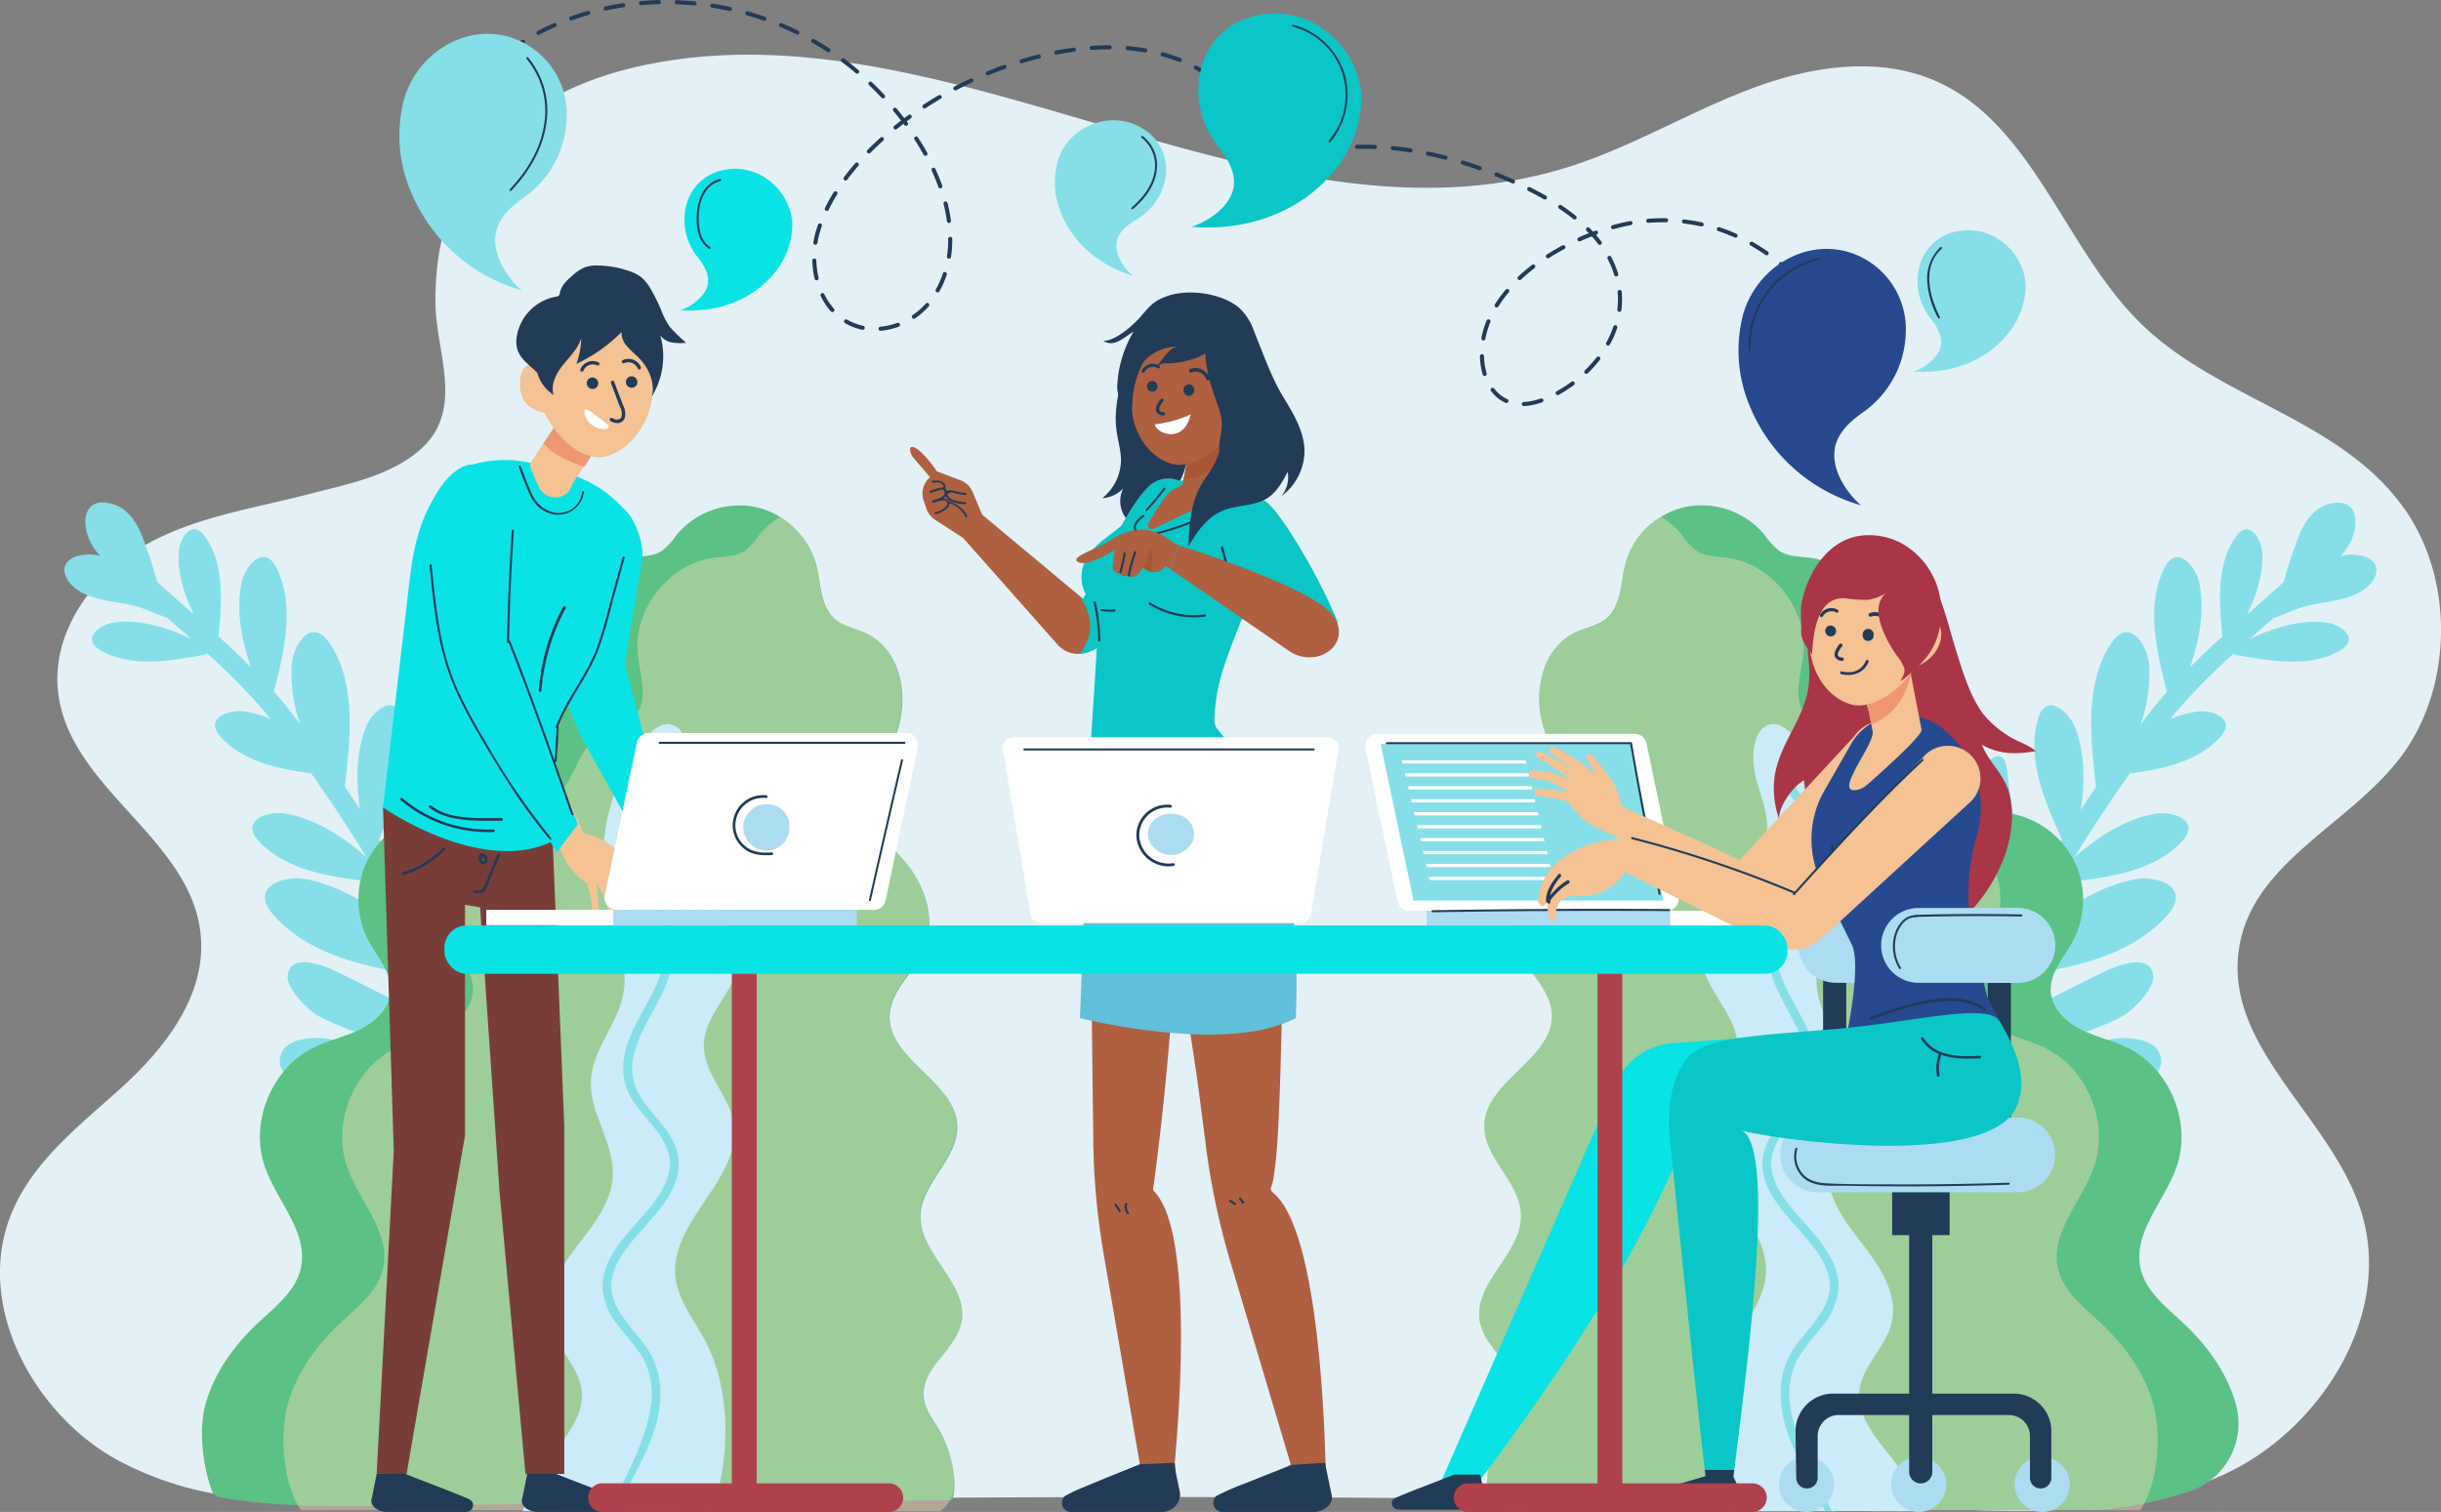 <svg xmlns="http://www.w3.org/2000/svg" viewBox="0 0 598.58 370.87"><rect x="0" y="0" width="598.58" height="370.87" fill="#808080" stroke="none"/><defs><style>.cls-1{isolation:isolate;}.cls-2{fill:#e3f1f7;}.cls-3{fill:#86dfe8;}.cls-4{fill:#5cc184;}.cls-5{opacity:0.4;mix-blend-mode:multiply;}.cls-6{fill:#ffe1b8;}.cls-7{fill:#cbebf8;}.cls-8{fill:#223b57;}.cls-9{fill:#ae6041;}.cls-10{fill:#0ac6c6;}.cls-11{fill:#61c0da;}.cls-12{fill:#a95635;}.cls-13{fill:#fff;}.cls-14{fill:#acdcf2;}.cls-15{fill:#09e3e6;}.cls-16{fill:#a93547;}.cls-17{fill:#f4c293;}.cls-18{fill:#264990;}.cls-19{fill:#ef9673;}.cls-20{fill:#793d37;}.cls-21{fill:#ae414c;}.cls-22{fill:none;stroke:#223b57;stroke-linecap:round;stroke-linejoin:round;stroke-dasharray:4.39;}</style></defs><title>2972221</title><g class="cls-1"><g id="BACKGROUND"><path class="cls-2" d="M665.25,175.93a57,57,0,0,0-10.7-11.25c-16.24-13.16-38.39-19.05-53.76-34-18.16-17.68-26-47.19-48.2-58.55-14.46-7.42-31.73-5-46.88.62s-29.28,14.21-44.63,19.17c-74.28,24-152.82-41.44-228.77-24.43-17.22,3.86-34.54,12.87-43.37,29.13-4.79,8.82-6.59,19-6.45,29.15.15,11.71,7,25.63-3.2,35.23-7.49,7-18.65,9-28,11.45C137.63,176,123.38,178,111,185.08s-22.74,21-21.06,35.86c2.7,23.86,33,36,35,59.92,1.26,14.64-8.84,27.49-19.3,37s-22.49,18.51-27.58,32.17c-8.28,22.24,6.31,48.16,26.2,59.18a79.7,79.7,0,0,0,24,8.38c13.59,2.58,27.86,2.51,41.74,2.34,46.37-.57,92.75-1.12,139.13-1.36,43.95-.25,87.9-.22,131.84.32h0q48,.57,95.94,2H537l13.82.46c13.18.46,26.67.92,39.78-.5,11.2-1.2,22.13-3.77,32.34-8.88l.84-.43c21.74-11.34,38.45-38.1,31.07-62.67-7.06-23.49-33.66-40.34-30.14-64.72,3-21.08,26.38-30.21,39.18-46.58C677.21,220.6,677.81,193.63,665.25,175.93Z" transform="translate(-75.7 -51.21)"/></g><g id="OBJECTS"><path class="cls-3" d="M511.47,294.63c2.42-8.14,12.63-1.32,15.79,2.75,6.16,7.92,12.72,28,13.32,33.88.87-1.87,1.79-3.72,2.78-5.55q2.73-5.08,5.43-10.19c-4.6-3.8-14.81-11.38-18.36-29.19-.59-3-1.12-7,1.37-9.31,3.46-3.19,5.67,1.25,7,4.1,2.26,4.87,8.86,22.09,12.38,29.93q5.45-10.2,10.92-20.39c-7.37-8.87-16.26-19.7-16.05-32,.15-8,7.84-4.61,10.9-.64,5.48,7.13,7.87,17.17,8.44,26.55q2.61-4.78,5.25-9.53c.31-.57.63-1.13,1-1.71-4-4-8.28-7.51-10.75-12.86s-2.14-11.13-.37-16.55c.79-2.39,1.4-5.39,3.82-6.76,3.38-1.91,3.49,2.54,3.79,5.14A156.56,156.56,0,0,0,571,258.9c.69,3,1.24,5.8,1.64,8.75a21.61,21.61,0,0,0,.68,2.77q3.84-6.71,8-13.3c-4-8.89-8.79-19.67-5.87-29.59,1.93-6.5,7.43-2,9,1.93,2.48,6.1,2.58,13.46,1.49,20.39,1.23-1.88,2.48-3.76,3.74-5.62-1.28-11.36-3-25.41,3.85-35.39,4.38-6.35,8.82.61,9.2,5.49a38,38,0,0,1-2.11,14.6l1.84-2.43c1.48-1.93,3-3.79,4.6-5.59-2.39-9.47-5.28-21-.64-30.31,3-6.07,7.67-.67,8.56,3.49,1.41,6.58.12,14-2.25,20.79,2.57-2.6,5.23-5.09,7.93-7.55-.75-8-1.59-17.56,3.3-24.46,3.23-4.53,6.29.42,6.49,3.89.29,5-1.34,10.39-3.75,15.21,3-2.65,6-5.28,9-8,.91-3.49,2.16-7.09,3.3-10.19,1.35-3.67,3.42-7.54,7.43-8.83,5.27-1.7,7.78,1.47,6.59,6.65a12.93,12.93,0,0,1-3.38,6,11,11,0,0,1,6,.15c1.72.64,2.56,1.63,2.76,2.75.35,1.88-1.14,4.11-3.25,5.51-3.72,2.47-8.53,2.69-12.78,3.58a24.92,24.92,0,0,0-3.89,1.2c-1.75.67-3.49,1.43-5.24,2-2,1.74-4,3.49-5.94,5.24h0c5.87-2.9,12.79-4.95,19-4.1,3.44.48,8.13,3.94,3.36,6.78-7.67,4.56-17.82,2.52-25.9,1.1l-.24-.37-2.68,2.48-.14.12a146.41,146.41,0,0,0-12.85,13.58h0a27.5,27.5,0,0,1,6.37-1.85c3.91-.59,10.15,1.68,5.85,6.32-5.52,6-14.15,7.81-22.13,8.86-4.75,6.74-9.32,13.66-13.65,20.68,5.76-5.21,12.92-9.74,20.25-10.85,4.19-.64,10.88,1.79,6.27,6.77-7.39,8-20,9.1-29.92,10.24l-.22-.19h0c-2,3.32-3.91,6.68-5.79,10.05q-1.38,2.49-2.75,5h0c7.8-7.37,17.4-13.9,27.07-15.75,5.52-1.05,14.15,1.94,7.9,8.9-10,11.14-26.43,13.28-39.48,15.27h0c-2.53,4.75-5,9.52-7.53,14.28,9-4.17,27.24-13.91,33.38-16.57,2.87-1.24,9.92-3.39,10.24,1.93.18,2.95-4.12,7.32-6.38,9-5,3.68-26.42,10.4-41.15,13h0c-1.81,3.37-3.64,6.73-5.52,10.06-.69,1.23-1.36,2.47-2,3.72,12.83-7.34,38.84-20,46.13-20.57,3.71-.29,9.85.18,10.78,4.67,1,4.65-5.73,7.17-8.81,9.28-7.12,4.86-33.53,11-38.57,11.44-3.91.34-8-.15-11.9,0,0,.05-.05.1-.07.16-1.34,2.85-2.57,5.72-3.72,8.6l.7-.13c11.87-2.4,36.77-9.06,44.92-10.52,3.79-.68,12.83-1.28,11.73,5.19-.62,3.58-7,7.6-10.17,8.94-6.59,2.8-31,4.75-49.1,4.18l-1,0c-3.44,9.51-6.4,19.19-10,29-1.09,3-5.8,1.54-4.71-1.44,5.23-14.16,8.78-28.41,14.9-42.06C525,323.36,510.38,298.31,511.47,294.63Z" transform="translate(-75.7 -51.21)"/><path class="cls-4" d="M620.76,421.9c0,.05-.1,0-.17,0-.16.23-.32-.21-.5,0Z" transform="translate(-75.7 -51.21)"/><path class="cls-4" d="M624.28,396.9a17.56,17.56,0,0,1-11.79,20.16,103.63,103.63,0,0,1-21.9,4.57c-13.53,0-31.89,0-53.6,0h-.07l-93.29.23h-1.4a7.47,7.47,0,0,1-1.25-2.27h0a13.5,13.5,0,0,1-.66-4.78,28.94,28.94,0,0,1,3.86-13c.14-.24.29-.48.44-.71,1.45-2.24,3-4.57,3.26-7.23a8.48,8.48,0,0,0-.52-3.69,12.32,12.32,0,0,0-1-2.21c-.43-.73-.92-1.44-1.43-2.15-.26-.35-.52-.7-.79-1h0c-.26-.35-.53-.69-.81-1h0l-.81-1-.41-.54c-.27-.35-.53-.71-.78-1.06h0c-.25-.36-.5-.72-.73-1.08h0a13.6,13.6,0,0,1-2-4.68c-.06-.33-.1-.65-.14-1a11.61,11.61,0,0,1,.63-4.79,19.79,19.79,0,0,1,1.31-3c.78-1.46,1.72-2.9,2.67-4.34.48-.72,1-1.44,1.44-2.16.78-1.21,1.54-2.43,2.2-3.68.26-.5.5-1,.72-1.49a13.7,13.7,0,0,0,1.25-5.9c-.28-8-9.2-13.87-9-21.87a11.42,11.42,0,0,1,1.19-4.7q.21-.43.45-.87c.24-.42.5-.84.79-1.26s.58-.82.9-1.22c.63-.81,1.32-1.59,2.05-2.36.24-.26.49-.52.74-.77,1.75-1.79,3.62-3.51,5.3-5.3.31-.32.6-.64.89-1a25.27,25.27,0,0,0,2.29-3c.17-.27.33-.54.48-.82h0a12.56,12.56,0,0,0,.62-1.28h0a8.22,8.22,0,0,0,.33-.87,10.3,10.3,0,0,0,.53-4,10.46,10.46,0,0,0-.24-1.6c0-.18-.09-.35-.13-.52a11.62,11.62,0,0,0-.53-1.5c-.14-.33-.29-.65-.45-1s-.33-.64-.52-1c-1.54-2.66-3.74-5.13-5.37-7.82a20.36,20.36,0,0,1-1-1.95c-3.22-7-.79-15.62,4.13-21.59,1.27-1.54,2.73-3,4.13-4.57l.42-.46c.42-.46.83-.92,1.23-1.39l.39-.47a24.89,24.89,0,0,0,1.78-2.41,11.54,11.54,0,0,0,2.11-7c-.17-3.31-2.05-6.14-3.93-8.95l-.94-1.4c-.3-.47-.6-.94-.89-1.41-4.48-7.39-4.48-18,.6-24.41.25-.32.52-.62.79-.91a13.89,13.89,0,0,1,4.45-3.2c2.48-1.13,5.31-1.59,7.38-3.35l.34-.3a7.68,7.68,0,0,0,.85-1,8.12,8.12,0,0,0,.69-1.07,12.24,12.24,0,0,0,1-2.39,31.54,31.54,0,0,0,.86-4l.15-.91c.2-1.2.41-2.41.7-3.56a18.15,18.15,0,0,1,.92-2.69c.25-.58.53-1.14.83-1.69.15-.28.31-.55.48-.82a18.69,18.69,0,0,1,1.07-1.56c.38-.5.78-1,1.21-1.46q.32-.34.66-.69A20.59,20.59,0,0,1,483,178a19.39,19.39,0,0,1,5.94-2.43,20.07,20.07,0,0,1,19.43,6.79,18.45,18.45,0,0,0,3.55,3.92c2.19,1.47,5,1.4,7.66,1.75,11.08,1.5,19.86,12.78,18.59,23.88-.59,5.2-2.77,11.33.92,15,2.08,2.08,5.3,2.45,7.83,3.94,6.19,3.66,7,13.17,12.49,17.33a9.93,9.93,0,0,0,1.82,1.08c2.31,1,4.94,1.05,7.44,1.48l.66.13A21.74,21.74,0,0,1,581,257.57a20.56,20.56,0,0,1,5,9.62,21,21,0,0,1,.52,4.61A21.66,21.66,0,0,1,584,282.06c-1.26,2.35-3,4.61-4.15,7a10.62,10.62,0,0,0-1.28,5.27,7.37,7.37,0,0,0,.28,1.7c.9,3.38,3.91,6.07,7.11,7.69.42.21.84.41,1.27.59,1.76.77,3.58,1.38,5.39,2a41.65,41.65,0,0,1,5,2,22.46,22.46,0,0,1,7.16,5.75c5.31,6.36,7.41,15.51,4.66,23.39-3,8.54-10.88,16.26-8.79,25.05,1.31,5.55,6.23,9.31,10.39,13.2,5.93,5.54,10.9,12.37,13,20.2Q624.17,396.39,624.28,396.9Z" transform="translate(-75.7 -51.21)"/><g class="cls-5"><path class="cls-6" d="M600.47,421.68c-27.12-.16-87.19.07-156.84.23a8.84,8.84,0,0,1-3.32-7.05c-.16-4.28,1.61-9.24,3.86-13,.14-.24.29-.48.44-.71,1.44-2.24,3-4.57,3.25-7.23a8.62,8.62,0,0,0-.51-3.69,14.28,14.28,0,0,0-1-2.21c-.43-.73-.92-1.44-1.43-2.15-.26-.35-.52-.7-.79-1h0c-.26-.35-.53-.69-.81-1h0l-.81-1-.41-.54c-.27-.35-.53-.71-.78-1.06,0,0,0,0,0,0-.25-.36-.5-.72-.73-1.08h0a13.43,13.43,0,0,1-2-4.68,7.9,7.9,0,0,1-.13-1,11.29,11.29,0,0,1,.63-4.79,19.79,19.79,0,0,1,1.31-3c.36-.68.76-1.35,1.17-2l.33-.51q.57-.9,1.17-1.8c.48-.72,1-1.44,1.44-2.16.78-1.21,1.54-2.43,2.2-3.68.26-.5.5-1,.72-1.49a13.7,13.7,0,0,0,1.25-5.9c-.28-8-9.2-13.87-9-21.87a11.42,11.42,0,0,1,1.19-4.7q.21-.43.45-.87c.24-.42.5-.84.79-1.26s.58-.82.9-1.22c.63-.81,1.32-1.59,2.05-2.36.24-.26.49-.52.74-.77,1.75-1.79,3.62-3.51,5.3-5.3.31-.32.6-.64.89-1a25.27,25.27,0,0,0,2.29-3c.17-.27.33-.54.48-.82h0a12.56,12.56,0,0,0,.62-1.28h0a8.22,8.22,0,0,0,.33-.87,10.3,10.3,0,0,0,.52-4,11.85,11.85,0,0,0-.23-1.6c0-.18-.09-.35-.13-.52a15.69,15.69,0,0,0-.53-1.5c-.14-.33-.29-.65-.45-1s-.33-.64-.52-1c-1.54-2.66-3.74-5.13-5.37-7.82a20.47,20.47,0,0,1-1-1.95c-3.22-7-.79-15.62,4.13-21.59,1.27-1.54,2.73-3,4.14-4.57l.42-.46c.42-.46.83-.92,1.23-1.39l.39-.47a24.89,24.89,0,0,0,1.78-2.41,11.54,11.54,0,0,0,2.11-7c-.17-3.31-2.05-6.14-3.93-8.95l-.94-1.4c-.3-.47-.6-.94-.89-1.41-4.48-7.39-4.48-18,.6-24.41.25-.32.52-.62.79-.91a13.89,13.89,0,0,1,4.45-3.2c2.48-1.13,5.31-1.59,7.38-3.35l.34-.3a9.57,9.57,0,0,0,.85-1,8.12,8.12,0,0,0,.69-1.07,13.62,13.62,0,0,0,1-2.39,35.49,35.49,0,0,0,.86-4l.15-.91c.2-1.2.4-2.41.7-3.56a18.15,18.15,0,0,1,.92-2.69,17.63,17.63,0,0,1,.83-1.69c.15-.28.31-.55.48-.82a18.69,18.69,0,0,1,1.07-1.56c.38-.5.78-1,1.21-1.46q.32-.35.66-.69A20.59,20.59,0,0,1,483,178a19.09,19.09,0,0,1,5.08,4.36,18.45,18.45,0,0,0,3.55,3.92c2.19,1.47,5,1.4,7.66,1.75,11.08,1.5,19.86,12.78,18.59,23.88-.59,5.2-2.77,11.33.92,15,2.08,2.08,5.3,2.45,7.83,3.94,6.18,3.66,7,13.17,12.49,17.33A9.93,9.93,0,0,0,541,249.3c2.3,1,4.93,1,7.44,1.48l.66.13a21.74,21.74,0,0,1,11.61,6.67,20.56,20.56,0,0,1,5,9.62,21,21,0,0,1,.52,4.61,21.66,21.66,0,0,1-2.49,10.26c-1.26,2.35-3,4.61-4.15,7a10.51,10.51,0,0,0-1.28,5.27,7.37,7.37,0,0,0,.28,1.7c.9,3.38,3.91,6.07,7.11,7.69.42.21.84.41,1.27.59,1.76.77,3.58,1.38,5.39,2a41.65,41.65,0,0,1,5,2,22.46,22.46,0,0,1,7.16,5.75c5.3,6.36,7.4,15.51,4.66,23.39-3,8.54-10.88,16.26-8.79,25,1.31,5.55,6.23,9.31,10.39,13.2,5.93,5.54,10.9,12.37,13,20.2C605.78,403.4,604.9,415.29,600.47,421.68Z" transform="translate(-75.7 -51.21)"/></g><path class="cls-7" d="M493.06,286.75c.78,7.56,8.56,13.22,8.65,20.82.06,4.93-3.12,9.11-5.36,13.57a20,20,0,0,0-1.92,5.39c-2.41,13.56,15.57,24,14.26,37.69-.55,5.76-4.46,10.54-7.2,15.64-6.52,12.19-6.38,29-1.75,42,.22.61.45-.6.69,0,7.34,0,15,.07,22.8,0,.79,0,1.57,0,2.36,0,6.84-.06,13.72.1,20.5,0a33.49,33.49,0,0,0-5.19-11.24c-4.16-5.68-10-11.38-9.22-18.38.71-6.1,6.43-10.54,7.87-16.51,1.3-5.41-1.15-10.81-4.34-15.54-.67-1-1.39-2-2.11-2.92l-1.58-2.06c-3.64-4.74-7.24-9.76-7.49-15.64s2.82-11.12,4.42-16.65a19.93,19.93,0,0,0,.94-6.76c-.43-7.5-6.44-13.59-7.89-21a20.29,20.29,0,0,1-.35-2.86c-.3-6.73,2.67-13.43,4.16-20.14a48,48,0,0,0-6.88-36.67c-1.82-2.72-5.6-8.13-9.48-6.3s-3.57,8.85-2.82,12.16c1,4.52,3.17,8.92,2.89,13.55C508.28,267.11,491.82,274.67,493.06,286.75Z" transform="translate(-75.7 -51.21)"/><path class="cls-3" d="M512.42,390.94a29.12,29.12,0,0,0,1.72,11.94c2.26,6.64,6.25,12.63,9.09,19,.79,0,1.57,0,2.36,0-.22-.55-.45.54-.7,0-3.57-7.79-8.81-16.75-10.12-25.41a18.7,18.7,0,0,1,1.74-11.89c1.71-3.1,4.25-5.62,6.37-8.43a16.25,16.25,0,0,0,3.66-8.77,14.25,14.25,0,0,0-1.65-7.15c-2.43-4.86-6.55-8.67-9.94-12.84-3.22-3.94-6.16-8.78-4.36-14,2.18-6.35,8.9-10,10.48-16.67a15.88,15.88,0,0,0,.38-2.59c.48-8-5.37-14.84-8.46-22.19-1.56-3.71-2.41-7.55-1.39-11.73,2-8,8.55-14,9.55-22.31a14.58,14.58,0,0,0-2.93-10.48c-1.7-2.47-5-5.95-3.45-9.18.61-1.25-1.26-2.35-1.87-1.1a6.23,6.23,0,0,0-.55,4.32c.77,3.45,3.59,6.08,5.3,9.06,2.15,3.77,1.59,8,.11,11.94-2.81,7.44-9.16,13.69-8.76,22.14a26.15,26.15,0,0,0,2.62,9.56c1.33,2.93,3,5.74,4.39,8.56a31.09,31.09,0,0,1,3,7.83c.07.36.14.72.18,1.08a13.22,13.22,0,0,1-2.32,9.17c-3.48,5.21-9.27,9.48-9,16.37.21,5.24,3.68,9.6,6.94,13.4,3.4,4,7.7,8,9.17,13.18,2,6.91-3.63,11.82-7.39,16.81A19.88,19.88,0,0,0,512.42,390.94Z" transform="translate(-75.7 -51.21)"/><path class="cls-3" d="M238.53,294.63c-2.42-8.14-12.63-1.32-15.79,2.75-6.16,7.92-12.72,28-13.32,33.88-.87-1.87-1.79-3.72-2.78-5.55q-2.73-5.08-5.43-10.19c4.6-3.8,14.81-11.38,18.36-29.19.59-3,1.12-7-1.37-9.31-3.46-3.19-5.67,1.25-7,4.1-2.26,4.87-8.86,22.09-12.38,29.93q-5.44-10.2-10.92-20.39c7.37-8.87,16.26-19.7,16-32-.15-8-7.84-4.61-10.9-.64-5.48,7.13-7.87,17.17-8.44,26.55q-2.61-4.78-5.25-9.53c-.31-.57-.63-1.13-1-1.71,4-4,8.28-7.51,10.75-12.86s2.14-11.13.37-16.55c-.79-2.39-1.4-5.39-3.82-6.76-3.38-1.91-3.49,2.54-3.79,5.14a156.56,156.56,0,0,1-2.87,16.56c-.69,3-1.24,5.8-1.64,8.75a21.61,21.61,0,0,1-.68,2.77q-3.84-6.71-8-13.3c4-8.89,8.79-19.67,5.87-29.59-1.93-6.5-7.43-2-9,1.93-2.48,6.1-2.58,13.46-1.49,20.39-1.23-1.88-2.48-3.76-3.74-5.62,1.28-11.36,3-25.41-3.85-35.39-4.38-6.35-8.82.61-9.2,5.49a38,38,0,0,0,2.11,14.6l-1.84-2.43c-1.48-1.93-3-3.79-4.6-5.59,2.39-9.47,5.28-21,.64-30.31-3-6.07-7.67-.67-8.56,3.49-1.41,6.58-.12,14,2.25,20.79-2.57-2.6-5.23-5.09-7.93-7.55.75-8,1.59-17.56-3.3-24.46-3.23-4.53-6.29.42-6.49,3.89-.29,5,1.34,10.39,3.75,15.21-3-2.65-6-5.28-9-8-.91-3.49-2.16-7.09-3.3-10.19-1.35-3.67-3.42-7.54-7.43-8.83-5.27-1.7-7.78,1.47-6.59,6.65a12.93,12.93,0,0,0,3.38,6,11,11,0,0,0-6,.15c-1.72.64-2.56,1.63-2.76,2.75-.35,1.88,1.14,4.11,3.25,5.51,3.72,2.47,8.53,2.69,12.78,3.58a24.92,24.92,0,0,1,3.89,1.2c1.75.67,3.49,1.43,5.24,2,2,1.74,4,3.49,5.94,5.24h0c-5.87-2.9-12.79-4.95-19-4.1-3.44.48-8.13,3.94-3.36,6.78,7.67,4.56,17.82,2.52,25.9,1.1l.24-.37,2.68,2.48.14.12a146.41,146.41,0,0,1,12.85,13.58h0a27.5,27.5,0,0,0-6.37-1.85c-3.91-.59-10.15,1.68-5.85,6.32,5.52,6,14.15,7.81,22.13,8.86,4.75,6.74,9.32,13.66,13.65,20.68-5.76-5.21-12.92-9.74-20.25-10.85-4.19-.64-10.88,1.79-6.27,6.77,7.39,8,20,9.1,29.92,10.24l.22-.19h0c2,3.32,3.91,6.68,5.79,10.05q1.38,2.49,2.75,5h0c-7.8-7.37-17.4-13.9-27.07-15.75-5.52-1.05-14.15,1.94-7.9,8.9,10,11.14,26.43,13.28,39.48,15.27h0c2.53,4.75,5,9.52,7.53,14.28-9-4.17-27.24-13.91-33.38-16.57-2.87-1.24-9.92-3.39-10.24,1.93-.18,2.95,4.12,7.32,6.38,9,5,3.68,26.42,10.4,41.15,13h0c1.81,3.37,3.64,6.73,5.52,10.06.69,1.23,1.36,2.47,2,3.72-12.83-7.34-38.84-20-46.13-20.57-3.71-.29-9.85.18-10.78,4.67-1,4.65,5.73,7.17,8.81,9.28,7.12,4.86,33.53,11,38.57,11.44,3.91.34,8-.15,11.9,0,0,.05,0,.1.07.16,1.34,2.85,2.57,5.72,3.72,8.6l-.7-.13c-11.87-2.4-36.77-9.06-44.92-10.52-3.79-.68-12.83-1.28-11.73,5.19.62,3.58,7,7.6,10.17,8.94,6.59,2.8,31,4.75,49.1,4.18l1,0c3.44,9.51,6.4,19.19,10,29,1.09,3,5.8,1.54,4.71-1.44-5.23-14.16-8.78-28.41-14.9-42.06C225,323.36,239.62,298.31,238.53,294.63Z" transform="translate(-75.7 -51.21)"/><path class="cls-4" d="M129.24,421.9c0,.05.1,0,.17,0,.16.23.32-.21.5,0Z" transform="translate(-75.7 -51.21)"/><path class="cls-4" d="M311.62,374.41c0,.31-.08.63-.14,1a13.6,13.6,0,0,1-2,4.68h0c-.23.36-.48.72-.73,1.08h0c-.25.35-.51.71-.78,1.06l-.41.54-.81,1h0c-.28.35-.55.69-.81,1h0c-.27.34-.53.69-.79,1-.51.71-1,1.42-1.43,2.15a12.32,12.32,0,0,0-1,2.21,8.48,8.48,0,0,0-.52,3.69c.23,2.66,1.81,5,3.26,7.23.15.23.3.47.44.71a28.94,28.94,0,0,1,3.86,13,13.58,13.58,0,0,1-.56,4.46c-46.38.24-92.76.79-139.13,1.36-13.41.17-27.18.24-40.34-2.08a2.72,2.72,0,0,1-2.11-1.72v0c-2.39-6.6-3.12-15.27-1.58-20.94,2.12-7.83,7.09-14.66,13-20.2,4.16-3.89,9.08-7.65,10.39-13.2,2.09-8.79-5.82-16.51-8.79-25.05-2.75-7.88-.65-17,4.66-23.39a22.46,22.46,0,0,1,7.16-5.75,41.65,41.65,0,0,1,5-2c1.81-.63,3.63-1.24,5.39-2,.43-.18.85-.38,1.27-.59,3.2-1.62,6.21-4.31,7.11-7.69a7.37,7.37,0,0,0,.28-1.7,10.62,10.62,0,0,0-1.28-5.27c-1.15-2.37-2.89-4.63-4.15-7a21.66,21.66,0,0,1-2.49-10.26,21,21,0,0,1,.52-4.61,20.56,20.56,0,0,1,5-9.62,21.74,21.74,0,0,1,11.61-6.67l.66-.13c2.5-.43,5.13-.44,7.44-1.48a9.93,9.93,0,0,0,1.82-1.08c5.5-4.16,6.3-13.67,12.49-17.33,2.53-1.49,5.75-1.86,7.83-3.94,3.69-3.69,1.51-9.82.92-15-1.27-11.1,7.51-22.38,18.59-23.88,2.62-.35,5.47-.28,7.66-1.75a18.45,18.45,0,0,0,3.55-3.92A20.07,20.07,0,0,1,261,175.58,19.39,19.39,0,0,1,267,178a20.59,20.59,0,0,1,3.71,2.94q.35.35.66.69c.43.47.83,1,1.21,1.46a18.69,18.69,0,0,1,1.07,1.56c.17.27.33.54.48.82.3.55.58,1.11.83,1.69a18.15,18.15,0,0,1,.92,2.69c.29,1.15.5,2.36.7,3.56l.15.91a31.54,31.54,0,0,0,.86,4,12.24,12.24,0,0,0,1,2.39,8.12,8.12,0,0,0,.69,1.07,7.68,7.68,0,0,0,.85,1l.34.3c2.07,1.76,4.9,2.22,7.38,3.35a13.89,13.89,0,0,1,4.45,3.2c.27.29.54.59.79.91,5.08,6.39,5.08,17,.6,24.41-.29.47-.59.94-.89,1.41l-.94,1.4c-1.88,2.81-3.76,5.64-3.93,8.95a11.54,11.54,0,0,0,2.11,7,24.89,24.89,0,0,0,1.78,2.41l.39.47c.4.47.81.93,1.23,1.39l.42.46c1.4,1.53,2.86,3,4.13,4.57,4.92,6,7.35,14.57,4.13,21.59a20.36,20.36,0,0,1-1,1.95c-1.63,2.69-3.83,5.16-5.37,7.82-.19.31-.36.63-.52,1s-.31.64-.45,1a11.62,11.62,0,0,0-.53,1.5c0,.17-.09.34-.13.52a10.46,10.46,0,0,0-.24,1.6,10.3,10.3,0,0,0,.53,4,8.22,8.22,0,0,0,.33.87h0a12.56,12.56,0,0,0,.62,1.28h0c.15.28.31.55.48.82a25.27,25.27,0,0,0,2.29,3c.29.33.58.65.89,1,1.68,1.79,3.55,3.51,5.3,5.3.25.25.5.51.74.77.73.77,1.42,1.55,2.05,2.36.32.4.62.81.9,1.22s.55.84.79,1.26.31.58.45.87a11.42,11.42,0,0,1,1.19,4.7c.22,8-8.7,13.87-9,21.87a13.7,13.7,0,0,0,1.25,5.9c.22.5.46,1,.72,1.49.66,1.25,1.42,2.47,2.2,3.68.47.72,1,1.44,1.44,2.16.95,1.44,1.89,2.88,2.67,4.34a19.79,19.79,0,0,1,1.31,3A11.61,11.61,0,0,1,311.62,374.41Z" transform="translate(-75.7 -51.21)"/><g class="cls-5"><path class="cls-6" d="M149.53,421.68c27.12-.16,87.19.07,156.84.23a8.84,8.84,0,0,0,3.32-7.05c.16-4.28-1.61-9.24-3.86-13-.14-.24-.29-.48-.44-.71-1.44-2.24-3-4.57-3.25-7.23a8.62,8.62,0,0,1,.51-3.69,14.28,14.28,0,0,1,1-2.21c.43-.73.92-1.44,1.43-2.15.26-.35.52-.7.79-1h0c.26-.35.53-.69.81-1h0l.81-1,.41-.54c.27-.35.53-.71.78-1.06,0,0,0,0,0,0,.25-.36.5-.72.73-1.08h0a13.43,13.43,0,0,0,2-4.68,7.9,7.9,0,0,0,.13-1,11.29,11.29,0,0,0-.63-4.79,19.79,19.79,0,0,0-1.31-3c-.36-.68-.76-1.35-1.17-2l-.33-.51q-.57-.9-1.17-1.8c-.48-.72-1-1.44-1.44-2.16-.78-1.21-1.54-2.43-2.2-3.68-.26-.5-.5-1-.72-1.49a13.7,13.7,0,0,1-1.25-5.9c.28-8,9.2-13.87,9-21.87a11.42,11.42,0,0,0-1.19-4.7q-.21-.43-.45-.87c-.24-.42-.5-.84-.79-1.26s-.58-.82-.9-1.22c-.63-.81-1.32-1.59-2.05-2.36-.24-.26-.49-.52-.74-.77-1.75-1.79-3.62-3.51-5.3-5.3-.31-.32-.6-.64-.89-1a25.27,25.27,0,0,1-2.29-3c-.17-.27-.33-.54-.48-.82h0a12.56,12.56,0,0,1-.62-1.28h0a8.22,8.22,0,0,1-.33-.87,10.3,10.3,0,0,1-.52-4,11.85,11.85,0,0,1,.23-1.6c0-.18.09-.35.13-.52a15.69,15.69,0,0,1,.53-1.5c.14-.33.29-.65.45-1s.33-.64.52-1c1.54-2.66,3.74-5.13,5.37-7.82a20.47,20.47,0,0,0,1-1.95c3.22-7,.79-15.62-4.13-21.59-1.27-1.54-2.73-3-4.14-4.57l-.42-.46c-.42-.46-.83-.92-1.23-1.39l-.39-.47a24.89,24.89,0,0,1-1.78-2.41,11.54,11.54,0,0,1-2.11-7c.17-3.31,2.05-6.14,3.93-8.95l.94-1.4c.3-.47.6-.94.89-1.41,4.48-7.39,4.48-18-.6-24.41-.25-.32-.52-.62-.79-.91a13.89,13.89,0,0,0-4.45-3.2c-2.48-1.13-5.31-1.59-7.38-3.35l-.34-.3a9.57,9.57,0,0,1-.85-1,8.12,8.12,0,0,1-.69-1.07,13.62,13.62,0,0,1-1-2.39,35.49,35.49,0,0,1-.86-4l-.15-.91c-.2-1.2-.4-2.41-.7-3.56a18.15,18.15,0,0,0-.92-2.69,17.63,17.63,0,0,0-.83-1.69c-.15-.28-.31-.55-.48-.82a18.69,18.69,0,0,0-1.07-1.56c-.38-.5-.78-1-1.21-1.46q-.32-.35-.66-.69A20.59,20.59,0,0,0,267,178a19.09,19.09,0,0,0-5.08,4.36,18.45,18.45,0,0,1-3.55,3.92c-2.19,1.47-5,1.4-7.66,1.75-11.08,1.5-19.86,12.78-18.59,23.88.59,5.2,2.77,11.33-.92,15-2.08,2.08-5.3,2.45-7.83,3.94-6.18,3.66-7,13.17-12.49,17.33A9.93,9.93,0,0,1,209,249.3c-2.3,1-4.93,1-7.44,1.48l-.66.13a21.74,21.74,0,0,0-11.61,6.67,20.56,20.56,0,0,0-5,9.62,21,21,0,0,0-.52,4.61,21.66,21.66,0,0,0,2.49,10.26c1.26,2.35,3,4.61,4.15,7a10.51,10.51,0,0,1,1.28,5.27,7.37,7.37,0,0,1-.28,1.7c-.9,3.38-3.91,6.07-7.11,7.69-.42.21-.84.41-1.27.59-1.76.77-3.58,1.38-5.39,2a41.65,41.65,0,0,0-5,2,22.46,22.46,0,0,0-7.16,5.75c-5.3,6.36-7.4,15.51-4.66,23.39,3,8.54,10.88,16.26,8.79,25-1.31,5.55-6.23,9.31-10.39,13.2-5.93,5.54-10.9,12.37-13,20.2C144.22,403.4,145.1,415.29,149.53,421.68Z" transform="translate(-75.7 -51.21)"/></g><path class="cls-7" d="M256.94,286.75c-.78,7.56-8.56,13.22-8.65,20.82-.06,4.93,3.12,9.11,5.36,13.57a20,20,0,0,1,1.92,5.39c2.41,13.56-15.57,24-14.26,37.69.55,5.76,4.46,10.54,7.2,15.64,6.52,12.19,6.38,29,1.75,42-.22.61-.45-.6-.69,0-7.34,0-15,.07-22.8,0-.79,0-1.57,0-2.36,0-6.84-.06-13.72.1-20.5,0a33.49,33.49,0,0,1,5.19-11.24c4.16-5.68,10-11.38,9.22-18.38-.71-6.1-6.43-10.54-7.87-16.51-1.3-5.41,1.15-10.81,4.34-15.54.67-1,1.39-2,2.11-2.92l1.58-2.06c3.64-4.74,7.24-9.76,7.49-15.64s-2.82-11.12-4.42-16.65a19.93,19.93,0,0,1-.94-6.76c.43-7.5,6.44-13.59,7.89-21a20.29,20.29,0,0,0,.35-2.86c.3-6.73-2.67-13.43-4.16-20.14a48,48,0,0,1,6.88-36.67c1.82-2.72,5.6-8.13,9.48-6.3s3.57,8.85,2.82,12.16c-1,4.52-3.17,8.92-2.89,13.55C241.72,267.11,258.18,274.67,256.94,286.75Z" transform="translate(-75.7 -51.21)"/><path class="cls-3" d="M237.58,390.94a29.12,29.12,0,0,1-1.72,11.94c-2.26,6.64-6.25,12.63-9.09,19-.79,0-1.57,0-2.36,0,.22-.55.45.54.7,0,3.57-7.79,8.81-16.75,10.12-25.41a18.7,18.7,0,0,0-1.74-11.89c-1.71-3.1-4.25-5.62-6.37-8.43a16.25,16.25,0,0,1-3.66-8.77,14.25,14.25,0,0,1,1.65-7.15c2.43-4.86,6.55-8.67,9.94-12.84,3.22-3.94,6.16-8.78,4.36-14-2.18-6.35-8.9-10-10.48-16.67a15.88,15.88,0,0,1-.38-2.59c-.48-8,5.37-14.84,8.46-22.19,1.56-3.71,2.41-7.55,1.39-11.73-2-8-8.55-14-9.55-22.31a14.58,14.58,0,0,1,2.93-10.48c1.7-2.47,5-5.95,3.45-9.18-.61-1.25,1.26-2.35,1.87-1.1a6.23,6.23,0,0,1,.55,4.32c-.77,3.45-3.59,6.08-5.3,9.06-2.15,3.77-1.59,8-.11,11.94,2.81,7.44,9.16,13.69,8.76,22.14a26.15,26.15,0,0,1-2.62,9.56c-1.33,2.93-3,5.74-4.39,8.56a31.09,31.09,0,0,0-3,7.83c-.07.36-.14.72-.18,1.08a13.22,13.22,0,0,0,2.32,9.17c3.48,5.21,9.27,9.48,9,16.37-.21,5.24-3.68,9.6-6.94,13.4-3.4,4-7.7,8-9.17,13.18-2,6.91,3.63,11.82,7.39,16.81A19.88,19.88,0,0,1,237.58,390.94Z" transform="translate(-75.7 -51.21)"/><path class="cls-8" d="M351,143.24c-1.13,4.44-2.13,9-1.51,13.58.32,2.32,1,4.6,1.1,6.94a12.08,12.08,0,0,1-4.61,9.65,7.83,7.83,0,0,0,5.17-2.4,6.91,6.91,0,0,0,6.8,10,5.53,5.53,0,0,1,1.06-5.4,20.49,20.49,0,0,1,2.66-2.15c3.86-3.11,5.24-8.36,5.85-13.28a69.26,69.26,0,0,0,.43-12" transform="translate(-75.7 -51.21)"/><path class="cls-9" d="M370.89,176.91,352,202.64l-3.18,4.13c-2.57,2.65-5.53,4.64-8.39,4.83a6.72,6.72,0,0,1-5.42-2.3l-23.15-26.15L305,178.71a5.35,5.35,0,0,1-2.12-2.7l-.68-2a5.28,5.28,0,0,1,1.56-5.75l-3.89-4.56a3.53,3.53,0,0,1-1-2.36c.14-1.36,2.66-.17,6.6,5.51l5.75,2.16a5.24,5.24,0,0,1,3,2.9l2.33,5.55,23.91,19.94.86.74c.92-1.65,1.79-3.25,2.61-4.78,5.61-10.58,8.67-18,13.48-22.84a6.93,6.93,0,0,1,10.9,1.72Z" transform="translate(-75.7 -51.21)"/><path class="cls-10" d="M370.89,176.91,352,202.64l-3.18,4.13c-2.57,2.65-5.53,4.64-8.39,4.83,4.75-5.84,1.91-11.53,0-14.19l.86.74c.92-1.65,1.79-3.25,2.61-4.78,5.61-10.58,8.67-18,13.48-22.84a6.93,6.93,0,0,1,10.9,1.72Z" transform="translate(-75.7 -51.21)"/><path class="cls-8" d="M312.89,177.8c-.92-1.93-2.45-2.81-4.36-3.62a.19.19,0,0,0-.15,0,1.43,1.43,0,0,0-1.44-.65,1.71,1.71,0,0,0,.23-.13,1.5,1.5,0,0,0,.48-.53c.42,1.64,3.45,2,4.75,2a.25.25,0,0,0,0-.49,8.19,8.19,0,0,1-2.25-.35,5.12,5.12,0,0,1-1.14-.39,1.81,1.81,0,0,1-.73-.64c-.36-.47-.28-.75.24-.85.53-.27.62-.17,1.15,0,.32.08.63.15.95.21.61.12,1.22.2,1.84.26.32,0,.31-.47,0-.49a18,18,0,0,1-2.18-.34,10.38,10.38,0,0,0-1.51-.37,1.1,1.1,0,0,0-.93.37.76.76,0,0,0,0-.15,1,1,0,0,0-.27-.55s0,0,0,0a1.62,1.62,0,0,0-.79-1.69,2.23,2.23,0,0,0-1-.29,3.7,3.7,0,0,0-.74,0,1.14,1.14,0,0,1-.58,0c-.29-.11-.42.37-.13.48s.92-.1,1.36-.07c.69.05,1.45.49,1.39,1.26a1.12,1.12,0,0,0-.37,0,11.62,11.62,0,0,0-2.91.88c-.29.11-.17.59.13.47.5-.19,1-.37,1.52-.52s1.73-.74,1.89.29c.19,1.27-2,1.82-2.86,2a.23.23,0,0,0-.17.27c-.08.17,0,.43.27.36.52-.17,1-.32,1.56-.44a4,4,0,0,1,1-.15.86.86,0,0,1,.82,1.15,4.58,4.58,0,0,1-2.89,1.74c-.31.05-.18.53.13.48a6,6,0,0,0,2.46-1.2,1.86,1.86,0,0,0,.89-1.47,6.79,6.79,0,0,1,3.93,3.33C312.59,178.34,313,178.09,312.89,177.8Z" transform="translate(-75.7 -51.21)"/><path class="cls-9" d="M400.78,411.51h-8.26c-.09-.34-.17-.67-.28-1l-14.77-49.62a181.19,181.19,0,0,1-5.62-25.35c-.06-.44-.13-.88-.2-1.33-.07-.61-.17-1.22-.22-1.82l-1.92-14.77c-.75-5.78-5.43-35.51-6.28-41.27,1.58,10.66-2,46.29-4.62,65.53-.08.55-.31,1.11.08,1.53,9.37,9.58,6.5,51.51,4.95,68.11h-8.26c0-.39-.12-.78-.17-1.16l-8.8-51.15a177.94,177.94,0,0,1-2.51-23.67c0-1.19-.09-2.38-.1-3.55,0-.62,0-1.23,0-1.84L343.63,318l-.26-23.57c-.42-7-.66-14.1-.66-21.17,0-2.18,0-4.32.07-6.48,0-.72,0-1.45.05-2.16V264L344,241.75l.22-4.36,0,0h.18l19.2-1.89,7.79-.77a17.14,17.14,0,0,1,4.62,1.19,15.41,15.41,0,0,1,1.4,1.4,22.07,22.07,0,0,1,3.89,5.78c.62,1.31,1.5,3.2,2.49,5.29a69,69,0,0,1,6.64,30.56c-.17,11.19-.44,26.23-.85,38.43-.27,7.8-.59,14.45-1,18.21s-.77,6-1.09,6.58a1.18,1.18,0,0,0,.27,1.5C398.43,352.06,400.39,395.51,400.78,411.51Z" transform="translate(-75.7 -51.21)"/><path class="cls-11" d="M373.9,230l-31,8-2.37,62.93s35.67,9.12,52.94,0C394.53,273,390.83,247.78,373.9,230Z" transform="translate(-75.7 -51.21)"/><path class="cls-8" d="M365.09,417.53a4.48,4.48,0,0,1-4.37,4.55l-22.47,0a2.18,2.18,0,0,1-2.13-2.19,2.15,2.15,0,0,1,.74-1.73,38,38,0,0,1,4.84-2.26c5.44-2.31,13.51-5.51,13.51-5.51l8.56-.37.26,2.39.44,2.11Z" transform="translate(-75.7 -51.21)"/><path class="cls-8" d="M397.83,422.08l-22.47,0a2.26,2.26,0,0,1-1.4-3.92,61.53,61.53,0,0,1,7-3.06c5.17-2.09,11.28-4.45,11.28-4.55l8.42-.53h0c0,.17,0,.34.05.51l.39,1.88.55,2.62.52,2.54C403,420.2,400.23,422.08,397.83,422.08Z" transform="translate(-75.7 -51.21)"/><path class="cls-10" d="M387.84,258.16c-.06.06-.12.13-.19.19-3.66,3.6-11.46,5.14-19.6,5.72-1.89.13-3.78.2-5.66.24a178.81,178.81,0,0,1-19.53-.81l-.82-.09H342l.12-2.1,0-.37v-.13c0-1.85,0-3.7.06-5.54.14-7.27.52-14.51,1-21.76.05-.83.1-1.67.16-2.52.07-1.11.15-2.23.22-3.34,0-.64.08-1.27.12-1.92.43-6.41.86-12.83,1.15-19.26.05-1.06.1-2.11.14-3.16,0-.17,0-.37,0-.51a17.57,17.57,0,0,0,.11-2.11c-2.58-2.29-4.3-4.87-4.17-8.24.24-5.63,4.76-8.29,8.78-11.47.05-.05.06-.08.11-.1,1-.79,2-1.58,3-2.35l3.48-2.72c2.58-2,5.17-4,7.76-5.94a5.21,5.21,0,0,1,1.14-.66,6.6,6.6,0,0,1,3.74-.27c.41,0,4.33.61,4.76.65,3.83.44,1,.33,4.73,1.29.57.15,1.23.32,1.86.52a15,15,0,0,1,2.5.84,9.22,9.22,0,0,1,1.86,1.06c3,2.33,1.77,9,.6,13.81-.38,1.57-.77,2.94-1,3.88-1.57,6.63-4.46,12.92-6.84,19.31-.57,1.56-1.13,3.11-1.62,4.69a44.37,44.37,0,0,0-2.29,13,3.06,3.06,0,0,0,.3,1.3,3.49,3.49,0,0,0,.56.92c.87,1,1.72,2.13,2.51,3.23a61.62,61.62,0,0,1,7,12.24C384.2,246.49,388.89,257.9,387.84,258.16Z" transform="translate(-75.7 -51.21)"/><path class="cls-9" d="M358.53,180.93l20.6-9.87c-2.33-.46-3-1.52-2.82-2.92l.93-8.12.76-6.55-.23.16-10.22,7.45-1.21,5.7-.42,2-.21,1c-.1.42-.84.86-1.78,1.24-2.19.92-5,5.66-6.63,8.65A.94.94,0,0,0,358.53,180.93Z" transform="translate(-75.7 -51.21)"/><path class="cls-12" d="M365.92,168.75a11.32,11.32,0,0,0,5.56-1.63,12.57,12.57,0,0,0,5.82-9.39l.47-4.1-10.22,7.45-1.21,5.7Z" transform="translate(-75.7 -51.21)"/><path class="cls-9" d="M383.18,145.26a3.68,3.68,0,0,0-2.19.34c-.67-7.64-5.11-16.62-10.48-17.79-7-1.53-13.63,1.18-17.09,19.44-1.37,7.23,2.58,15.55,9.4,17.67,5.13,1.59,12-3.26,15.62-8.83C386,152.86,385.33,145.73,383.18,145.26Z" transform="translate(-75.7 -51.21)"/><path class="cls-8" d="M368.53,147a1.37,1.37,0,0,1-1.4,1.35,1.45,1.45,0,0,1,.2-2.88A1.38,1.38,0,0,1,368.53,147Z" transform="translate(-75.7 -51.21)"/><path class="cls-8" d="M359.56,146.19a1.31,1.31,0,1,1-1.2-1.52A1.37,1.37,0,0,1,359.56,146.19Z" transform="translate(-75.7 -51.21)"/><path class="cls-8" d="M371.91,144.53a.43.43,0,0,1-.4-.27,2.8,2.8,0,0,0-3.61-1.71.45.45,0,0,1-.57-.27.44.44,0,0,1,.26-.57,3.67,3.67,0,0,1,4.74,2.2.44.44,0,0,1-.23.59A.4.4,0,0,1,371.91,144.53Z" transform="translate(-75.7 -51.21)"/><path class="cls-8" d="M360,141.52a.36.36,0,0,1-.4,0,2.34,2.34,0,0,0-3.23.89.38.38,0,1,1-.66-.36,3.09,3.09,0,0,1,4.22-1.21.38.38,0,0,1,.17.51A.23.23,0,0,1,360,141.52Z" transform="translate(-75.7 -51.21)"/><path class="cls-8" d="M361,153.13a.41.41,0,0,0,0-.82s-.79,0-1-.43c-.1-.2-.19-.8.94-2.23a.42.42,0,0,0-.07-.58.41.41,0,0,0-.58.07c-1.06,1.34-1.39,2.35-1,3.1a2,2,0,0,0,1.74.89Z" transform="translate(-75.7 -51.21)"/><path class="cls-13" d="M367.71,152.86a29.36,29.36,0,0,1-8.8,2.42C358.85,157.16,365.72,160.67,367.71,152.86Z" transform="translate(-75.7 -51.21)"/><path class="cls-8" d="M371.14,201.91A20.11,20.11,0,0,1,357.76,199c-.3-.18-.57.28-.28.47a20.63,20.63,0,0,0,13.66,3C371.48,202.41,371.49,201.87,371.14,201.91Z" transform="translate(-75.7 -51.21)"/><path class="cls-8" d="M363.34,176.34" transform="translate(-75.7 -51.21)"/><path class="cls-8" d="M349,200.71a12.48,12.48,0,0,1-3.17-.1c-.31-.05-.45.43-.13.48a13,13,0,0,0,3.3.12C349.35,201.18,349.35,200.68,349,200.71Z" transform="translate(-75.7 -51.21)"/><path class="cls-8" d="M356.2,178c.25-.19,0-.62-.25-.43-1,.76-2.41,1.83-2.18,3.28a1.76,1.76,0,0,0,2.05,1.61.25.25,0,0,0-.13-.48c-1.1.27-1.65-1.1-1.35-2A4.74,4.74,0,0,1,356.2,178Z" transform="translate(-75.7 -51.21)"/><path class="cls-8" d="M371,177.59a58.9,58.9,0,0,1-13.85,4.68c-.31.06-.18.54.13.47a58.43,58.43,0,0,0,14-4.73C371.56,177.88,371.3,177.45,371,177.59Z" transform="translate(-75.7 -51.21)"/><path class="cls-8" d="M361,170.93a54.57,54.57,0,0,1-4.35,5.25c-.22.24.13.59.35.35a55.39,55.39,0,0,0,4.43-5.35C361.66,170.92,361.23,170.68,361,170.93Z" transform="translate(-75.7 -51.21)"/><path class="cls-8" d="M376.14,257.52a56.34,56.34,0,0,1-27.37,1.83c-.53-.09-.76.73-.22.82a57.14,57.14,0,0,0,27.81-1.83C376.88,258.17,376.66,257.35,376.14,257.52Z" transform="translate(-75.7 -51.21)"/><path class="cls-8" d="M384.05,250.6a65.71,65.71,0,0,1-14.54,4.71c-.54.11-.31.93.22.82a66.42,66.42,0,0,0,14.75-4.79C385,251.11,384.55,250.38,384.05,250.6Z" transform="translate(-75.7 -51.21)"/><path class="cls-8" d="M373.07,135.43c-.12,2.45-4.42,3.8-6.28,4.25a20,20,0,0,1-4.47.66,5,5,0,0,0-3.12.72c1.64-1.4,3.23-4.92,5.67-4.87-3.13-.15-7.88,1.72-9.19,4.66a22,22,0,0,0-2.26,8.67c-.08,1.62-.42,3.71.17,5.26-1.55-3.21-3.92-5-3.92-8.83a28.41,28.41,0,0,1,4-13.38c-2.2,1.21-4.59,4-7.45,2.26,2.89.06,7.21-3.69,9-5.74,1.5-1.7,2.6-3.24,4.61-4.35a14.84,14.84,0,0,1,5.64-1.66c4.49-.53,11,.7,14.4,3.92a13.42,13.42,0,0,1,3.9,9.24c0,1.93-.35,3.88-.25,5.83a12.45,12.45,0,0,0,.46,3.21c.33,1,1.07,1.76,1.36,2.74-2.09-.7-2.72-3.21-4.2-4.63,1.1,3.24,1.95,6,.75,9.39-1.42,4-4,6.66-7.07,9.37-.39-1.26.1-3.39.3-4.72a10.33,10.33,0,0,0-.26-5.12c-1.72-5.3-3.78-10.06-3.55-15.74" transform="translate(-75.7 -51.21)"/><path class="cls-8" d="M375.6,185.39a.28.28,0,0,0-.54.15q2.4,8.75,5.15,17.37c.11.34.65.2.54-.15Q378,194.14,375.6,185.39Z" transform="translate(-75.7 -51.21)"/><path class="cls-10" d="M403.78,203.94c-.17.26-6.06,2.13-8.95,6.4a72.09,72.09,0,0,1-11.3-10,23.69,23.69,0,0,1-6.09-17c.24-5.3.52-10.57.67-10.74a4.22,4.22,0,0,1,1.34-.42c1.37-.24,3.69-.12,6.59,2C389.63,176.65,399.09,192.31,403.78,203.94Z" transform="translate(-75.7 -51.21)"/><path class="cls-9" d="M391.74,210.84a8.71,8.71,0,0,0,7.79,1.17c4.5-1.6,6-6.27,2.78-10.19-5.82-6.95-37.5-16.83-37.5-16.83l-2.2,5.74Z" transform="translate(-75.7 -51.21)"/><path class="cls-9" d="M349.05,186.13l-.53,4.12a1.94,1.94,0,0,0,1.68,1.68,2,2,0,0,0,2.07.51h0a2.92,2.92,0,0,0,.36.17c1.9.63,3.19-2,3.32-2.22,0,0,0,0,0,0a5.71,5.71,0,0,0,2,1.1,3.4,3.4,0,0,0,3.53-1.42l1.07.67,2.2-5.74-.86-.4c-4.13-3.12-6.69-3.76-9.65-3.35a14.35,14.35,0,0,0-5.91,2.28c-3.53,2.28-9.3,4-8.66,5.19C341.44,191,349.05,186.13,349.05,186.13Z" transform="translate(-75.7 -51.21)"/><path class="cls-12" d="M358.09,186.11a31,31,0,0,1-.07,5.36,5.25,5.25,0,0,1-2-1.09,15.87,15.87,0,0,0,1.59-4.33A.27.27,0,0,1,358.09,186.11Z" transform="translate(-75.7 -51.21)"/><path class="cls-8" d="M351.25,186.86a40.61,40.61,0,0,1-1.05,4.62.26.26,0,0,0,.5.14,36.74,36.74,0,0,0,1.05-4.62C351.81,186.67,351.3,186.53,351.25,186.86Z" transform="translate(-75.7 -51.21)"/><path class="cls-8" d="M353.85,186.52a34.9,34.9,0,0,0-1.58,5.79c-.06.32.44.46.5.13a36.47,36.47,0,0,1,1.58-5.79C354.47,186.34,354,186.21,353.85,186.52Z" transform="translate(-75.7 -51.21)"/><path class="cls-8" d="M384.15,264.53a48.58,48.58,0,0,1-4.86,1.51.22.22,0,0,0-.1-.31,1.07,1.07,0,0,1-.58-1.41c.14-.31-.32-.59-.46-.27a1.61,1.61,0,0,0,.71,2.11l-.91.24a.27.27,0,0,0-.07-.48.71.71,0,0,1-.54-.93.27.27,0,0,0-.52-.14,1.27,1.27,0,0,0,.92,1.59.21.21,0,0,0,.14,0c-8.67,2-17.64,1.78-26.57,1.19a3.41,3.41,0,0,1-.24-1.68c0-.34-.5-.34-.53,0a3.78,3.78,0,0,0,.19,1.64l-1.43-.1v-1.29a.27.27,0,0,0-.54,0v1.25l-.78-.06c-.34,0-.34.51,0,.54l.79.05a.25.25,0,0,0,.5,0l1.7.11a1.51,1.51,0,0,0,.11.22.26.26,0,0,0,.47-.18c11.08.73,22.18.89,32.74-3.1C384.61,264.92,384.47,264.41,384.15,264.53Z" transform="translate(-75.7 -51.21)"/><path class="cls-8" d="M362.58,265.73l-.2-.09c0-.18-.11-.35-.31-.27a.64.64,0,0,1-.17.05l-.6-.27a.28.28,0,0,0-.39.24,1.29,1.29,0,0,0-1.05.22c-.34.28-.57.77-.21,1.13s1.19.29,1.66.23a1.63,1.63,0,0,0,1.37-.88A.27.27,0,0,0,362.58,265.73Zm-2.22.72c-.44-.16-.31-.43,0-.54a1.55,1.55,0,0,1,.74,0,2.92,2.92,0,0,0,.72,0l.21.09a1.14,1.14,0,0,1-.63.34A2.41,2.41,0,0,1,360.36,266.45Z" transform="translate(-75.7 -51.21)"/><path class="cls-8" d="M378.55,346.21l-.05,0s0,0,0,0l-.27-.18h0l-.12-.09-.61-.41c-.29-.19-.55.27-.27.46l.73.49c.13.09.34.3.52.3A.27.27,0,0,0,378.55,346.21Z" transform="translate(-75.7 -51.21)"/><path class="cls-8" d="M380.75,346l-.79-1c-.21-.27-.59.11-.37.38l.78,1C380.58,346.68,381,346.3,380.75,346Z" transform="translate(-75.7 -51.21)"/><path class="cls-8" d="M350.49,348.1c-.32-.51-.65-1-1-1.54-.19-.28-.65,0-.46.27.32.52.65,1,1,1.54C350.21,348.66,350.68,348.39,350.49,348.1Z" transform="translate(-75.7 -51.21)"/><path class="cls-8" d="M352.47,348.56a2.14,2.14,0,0,1-.36-2,.27.27,0,0,0-.51-.15,2.73,2.73,0,0,0,.49,2.55C352.3,349.21,352.68,348.83,352.47,348.56Z" transform="translate(-75.7 -51.21)"/><path class="cls-8" d="M344.39,198.91c-.08-.34-.59-.19-.51.14a42.93,42.93,0,0,1,1.11,9.31.27.27,0,0,0,.53,0A43,43,0,0,0,344.39,198.91Z" transform="translate(-75.7 -51.21)"/><path class="cls-8" d="M382.16,130.05c2.47,5.46,4.82,12.84,7.91,18,2.53,4.22,5.33,8.57,5.51,13.42a13.8,13.8,0,0,1-5.62,11.4,7.34,7.34,0,0,0,1.5-5.92c-1.28,2.46-2.67,5-5.11,6.53-3.17,1.93-7.36,1.54-10.82,3-3.92,1.62-6.37,5.28-8.43,8.81.22-5,.48-10.22,2.91-14.69,1.09-2,2.59-3.8,3.61-5.84,4.65-9.3-1.51-21.14,3.42-30.31" transform="translate(-75.7 -51.21)"/><path class="cls-13" d="M484.46,274.61H421.3a3,3,0,0,1-2.88-2.34l-7.88-37.51a2.93,2.93,0,0,1,2.87-3.54h63.17a2.92,2.92,0,0,1,2.87,2.33l7.88,37.51A2.94,2.94,0,0,1,484.46,274.61Z" transform="translate(-75.7 -51.21)"/><rect class="cls-14" x="349.81" y="223.4" width="59.74" height="3.77"/><rect class="cls-13" x="409.54" y="223.4" width="31.13" height="3.77"/><polygon class="cls-3" points="407.9 220.92 346.64 220.92 338.56 182.49 399.82 182.49 407.9 220.92"/><polygon class="cls-13" points="374.3 187.29 343.95 187.29 343.77 186.5 374.11 186.5 374.3 187.29"/><polygon class="cls-13" points="375.04 190.47 344.7 190.47 344.51 189.67 374.86 189.67 375.04 190.47"/><polygon class="cls-13" points="375.79 193.65 345.44 193.65 345.26 192.85 375.6 192.85 375.79 193.65"/><polygon class="cls-13" points="376.53 196.82 346.19 196.82 346 196.03 376.34 196.03 376.53 196.82"/><polygon class="cls-13" points="377.27 200 346.93 200 346.74 199.21 377.09 199.21 377.27 200"/><polygon class="cls-13" points="378.02 203.18 347.67 203.18 347.49 202.38 377.83 202.38 378.02 203.18"/><polygon class="cls-13" points="378.76 206.36 348.42 206.36 348.23 205.56 378.57 205.56 378.76 206.36"/><polygon class="cls-13" points="379.5 209.53 349.16 209.53 348.97 208.74 379.32 208.74 379.5 209.53"/><polygon class="cls-13" points="380.25 212.71 349.9 212.71 349.72 211.92 380.06 211.92 380.25 212.71"/><polygon class="cls-13" points="380.99 215.89 350.65 215.89 350.46 215.09 380.81 215.09 380.99 215.89"/><path class="cls-8" d="M475.89,233.44c0-.21-.25-.21-.38-.11a.22.22,0,0,0-.18-.08H415.79a.25.25,0,0,0,0,.5h59.54a.19.19,0,0,0,.1-.05q3.21,18.48,7,36.83c.07.31.55.18.48-.14Q479.11,252,475.89,233.44Z" transform="translate(-75.7 -51.21)"/><path class="cls-8" d="M485,274.19q-29-.19-58,.29c-.32,0-.33.51,0,.5q29-.48,58-.29A.25.25,0,0,0,485,274.19Z" transform="translate(-75.7 -51.21)"/><path class="cls-14" d="M569.72,415.32a6.76,6.76,0,1,0,6.76-6.76A6.76,6.76,0,0,0,569.72,415.32Z" transform="translate(-75.7 -51.21)"/><path class="cls-14" d="M539.44,415.32a6.76,6.76,0,1,0,6.76-6.76A6.76,6.76,0,0,0,539.44,415.32Z" transform="translate(-75.7 -51.21)"/><path class="cls-14" d="M511.92,415.32a6.76,6.76,0,1,0,6.75-6.76A6.76,6.76,0,0,0,511.92,415.32Z" transform="translate(-75.7 -51.21)"/><path class="cls-8" d="M546.7,415.07h0a2.84,2.84,0,0,0,2.84-2.84V344.75h-5.68v67.48A2.84,2.84,0,0,0,546.7,415.07Z" transform="translate(-75.7 -51.21)"/><rect class="cls-8" x="563.13" y="288.44" width="5.67" height="40.37" transform="translate(1056.24 566.05) rotate(180)"/><rect class="cls-8" x="522.76" y="288.44" width="5.67" height="40.37" transform="translate(975.49 566.05) rotate(180)"/><rect class="cls-8" x="539.69" y="336.96" width="14.1" height="17.21" transform="translate(1017.78 639.93) rotate(180)"/><path class="cls-14" d="M521.43,343.66h49.05a9.17,9.17,0,0,0,9.17-9.17h0a9.18,9.18,0,0,0-9.17-9.18H521.43a9.18,9.18,0,0,0-9.18,9.18h0A9.17,9.17,0,0,0,521.43,343.66Z" transform="translate(-75.7 -51.21)"/><path class="cls-14" d="M525.9,292.28h44.58a9.18,9.18,0,0,0,9.17-9.18h0a9.17,9.17,0,0,0-9.17-9.17H525.9a9.17,9.17,0,0,0-9.18,9.17h0A9.18,9.18,0,0,0,525.9,292.28Z" transform="translate(-75.7 -51.21)"/><path class="cls-8" d="M525.26,393.05H569.5a9.23,9.23,0,0,1,9.23,9.24v11.4a2.62,2.62,0,0,1-2.62,2.63h0a2.63,2.63,0,0,1-2.63-2.63V403.46a5.16,5.16,0,0,0-5.16-5.16H526.58a5.15,5.15,0,0,0-5.15,5.16v10.23a2.63,2.63,0,0,1-2.63,2.63h0a2.63,2.63,0,0,1-2.63-2.6L516,402.39A9.23,9.23,0,0,1,525.26,393.05Z" transform="translate(-75.7 -51.21)"/><path class="cls-15" d="M429.24,414.27h9.4c19.6-26.09,36.6-52,47.74-77.45,1.35-3.09,2.63-6.19,3.81-9.28l14,.43,2.49.08,40,1.23c19.51,1.59,23.06-6.8,23.06-6.8l-20-14-8.11-5.65-34.78,2.67-21.09,1.61a16.23,16.23,0,0,0-8.09,2.88,17.17,17.17,0,0,0-6,7.37Z" transform="translate(-75.7 -51.21)"/><path class="cls-16" d="M574.9,235.47c-1.69-1.6-4.78-2.45-6.8-3.82a25.06,25.06,0,0,1-6-5.2c-3.07-4-5-10.11-6.52-15-3.05-9.51-5.14-23-15.34-26.19-3.34-1-11.65-1.93-14.06,1.61h0a38.07,38.07,0,0,0-7,26.13,26.76,26.76,0,0,1-.08,7.15c-1.28,7.79-6.92,13.41-8.2,21.3a22.58,22.58,0,0,0,1.06,10.61c-.1-3.27,3.68-8.15,6.09-9.46.33,1.78.2,3.28.79,5a28.81,28.81,0,0,0,2.39,5,35.18,35.18,0,0,0,7.72,9.29c5.47,4.61,10.37,7.93,11.2,16a39.25,39.25,0,0,1-.52,10.73c1.32-.66,2.45-2.27,3.72-3.16,1.52-1.08,3.15-1.84,4.75-2.78,4.29-2.52,8.43-5.21,11.87-9.13,6-6.85,10.84-17.66,8.51-27.47-1.15-4.85-5.08-7.81-6.77-12.19C566.09,236.37,570.2,236.23,574.9,235.47Z" transform="translate(-75.7 -51.21)"/><path class="cls-17" d="M543.47,243.12l-20.19,19.94-6.78,6.7-7.62,7.53c-5.25,5.86-16.58-4.55-16.58-4.55l-20.53-16.38-4.12-1.92a17.55,17.55,0,0,1-7.36-6.54,36.3,36.3,0,0,0-7.48-1.45.92.92,0,0,1-.12-1.82l7.63.73-3.58-1.94a8.4,8.4,0,0,0-2.88-1l-2.69-.39c-.76-.77-1.08-1.48.32-1.9l3.08.31a10.55,10.55,0,0,1,2.63.65l3.85,1.55-4.48-3.25-3.84-2.36a.86.86,0,0,1,.88-1.46l4.64,2.5,4.21,2.57L456,236a.91.91,0,0,1,.85-1.57l2.66,1.46a42.58,42.58,0,0,1,4.89,3.17l2.75,2.11-2.34-3.8c-.41-1.19.71-1.63,1.42-.9l3.53,4.48a17.66,17.66,0,0,1,3.26,6.49l.42,1.55c1.88.78,3.73,1.66,5.53,2.55l16.75,7.53.14.07,6.43,3.06,4.57-5,7-7.51,16.52-17.86a8.72,8.72,0,1,1,13.17,11.27Z" transform="translate(-75.7 -51.21)"/><path class="cls-18" d="M536.63,316.2c-8.19-5.61-8.21-10.44-8.21-10.44s3.85-17.75,1.38-22.82l-7.49-15.35a24.27,24.27,0,0,1-1.57-16.81,23.42,23.42,0,0,1,2.24-5.46l6.58-11.49a13.85,13.85,0,0,1,7.61-6.38,11.93,11.93,0,0,1,3.72-.6h3a12,12,0,0,1,4.76,1,12.38,12.38,0,0,1,2.09,1.12,24.11,24.11,0,0,1,6.79,6.93,25.2,25.2,0,0,1,2.82,20.72h0a50.32,50.32,0,0,0-.66,25.3c1.18,5.07,2.42,10.2,3,12.62l.37,1.37c.08.23,3.58,6.69,3.66,6.91a15.55,15.55,0,0,1,.41,1.63C570.26,319.13,549.86,325.28,536.63,316.2Z" transform="translate(-75.7 -51.21)"/><path class="cls-8" d="M535.49,264.18a9.66,9.66,0,0,1-6-1.17c-1.34-.73-4.14-2.34-4.16-4.1a.33.33,0,0,0-.65,0c0,2,2.63,3.59,4.19,4.49a10.45,10.45,0,0,0,6.84,1.4C536.08,264.75,535.9,264.12,535.49,264.18Z" transform="translate(-75.7 -51.21)"/><path class="cls-17" d="M546.9,230.2c.28,1.39-10,10.59-13.29,13.45a5.4,5.4,0,0,1-2.7,1.34c-5.73.91,4.59-11.31,4-14.34l-.33-1.78-.57-3-1.7-5.79,9.3-6.67,1.62-2.24.2,1,.8,4.19,1.53,7.92Z" transform="translate(-75.7 -51.21)"/><path class="cls-19" d="M544.23,216.37c-.88,5.93-4.68,10.73-9.65,12.5l-.57-3-1.7-5.79,9.3-6.67,1.62-2.24.2,1Z" transform="translate(-75.7 -51.21)"/><path class="cls-17" d="M550.27,203.77a3.88,3.88,0,0,0-2.25.35c-.68-7.83-5.23-17-10.74-18.24-7.21-1.57-14,1.21-17.53,19.94-1.4,7.41,2.65,15.94,9.64,18.11,5.26,1.64,12.28-3.34,16-9.05C553.17,211.56,552.47,204.25,550.27,203.77Z" transform="translate(-75.7 -51.21)"/><path class="cls-8" d="M535.15,207.05a1.35,1.35,0,1,1-2.68-.19,1.35,1.35,0,1,1,2.68.19Z" transform="translate(-75.7 -51.21)"/><path class="cls-8" d="M525.94,206.2a1.34,1.34,0,1,1-1.23-1.56A1.41,1.41,0,0,1,525.94,206.2Z" transform="translate(-75.7 -51.21)"/><path class="cls-8" d="M538.61,204.5a.45.45,0,0,1-.41-.28,2.87,2.87,0,0,0-3.7-1.76.46.46,0,0,1-.32-.86,3.78,3.78,0,0,1,4.86,2.26.45.45,0,0,1-.24.6A.43.43,0,0,1,538.61,204.5Z" transform="translate(-75.7 -51.21)"/><path class="cls-8" d="M526.43,201.41a.38.38,0,0,1-.41.05,2.42,2.42,0,0,0-3.32.91A.38.38,0,1,1,522,202a3.16,3.16,0,0,1,4.32-1.23.38.38,0,0,1,.18.51A.32.32,0,0,1,526.43,201.41Z" transform="translate(-75.7 -51.21)"/><path class="cls-8" d="M527.42,213.32a.42.42,0,1,0,0-.84s-.81,0-1-.45c-.09-.2-.19-.82,1-2.28a.42.42,0,0,0-.07-.6.43.43,0,0,0-.59.07c-1.08,1.38-1.43,2.42-1.05,3.18a2.08,2.08,0,0,0,1.78.92Z" transform="translate(-75.7 -51.21)"/><path class="cls-8" d="M529.89,216.7a5,5,0,0,0,4-3.12.35.35,0,1,0-.64-.28c-1.68,3.81-5.69,2.65-5.86,2.6a.35.35,0,0,0-.44.23.35.35,0,0,0,.24.43A6.68,6.68,0,0,0,529.89,216.7Z" transform="translate(-75.7 -51.21)"/><path class="cls-8" d="M499.29,421.73l-19.45-.16a3.17,3.17,0,0,1-2.73-.63c-.58-.63-.37-1.71,1.46-3.1l7.35-2.19,5.75-1.69,2.25-.66v-.15c-.05-.47-.12-1-.17-1.46H501q-.12.85-.21,1.65l0,.22a.86.86,0,0,1,.1.16c.15.31.31.58.42.87C503.09,418.47,503.66,422,499.29,421.73Z" transform="translate(-75.7 -51.21)"/><path class="cls-10" d="M490.19,310c5.22-5.15,23.42-5,40.65-6.9,16.8-1.84,32.68-5.82,35.27-1.28l.21.35.4.68.21.39c2.76,4.82,5.35,11.1,4.12,16.82a1.78,1.78,0,0,0-.17.43c-3.15,19-63.29,9.71-68.36,7.93,8.91,3.09,1.8,56.31-1.54,83.31h-7.24c-.56-4.77-1.18-10.3-1.81-16.19-3.1-28.51-6.77-65.43-6.79-65.55C484.49,323.5,485.5,314.58,490.19,310Z" transform="translate(-75.7 -51.21)"/><path class="cls-17" d="M558.25,248.48l-18.13,16.63-11.57,10.62-6,5.53A11,11,0,0,1,510.21,283l-36.06-17.87s-3.46,6.72-12.93,5.81a4.37,4.37,0,0,0-3.83,5.57s-2.24,2.54-2.26-3.92c0,0-1.27,2-2.32-.27l.19-1.24a14.39,14.39,0,0,1,2-5.34,10.93,10.93,0,0,1,1.31-1.73,12.67,12.67,0,0,1,2.54-2.36c.1-.08.22-.14.33-.22a7.56,7.56,0,0,1,.93-.58,24.59,24.59,0,0,1,13.56-3.74,26.24,26.24,0,0,1,8,1.4l31.68,10.93,2.06.7,4.39-4.55,11.87-12.38,4.78-5,9.43-9.81,1.28-1.32a8,8,0,1,1,11.13,11.36Z" transform="translate(-75.7 -51.21)"/><path class="cls-8" d="M460,267.17a15.37,15.37,0,0,0-3.45,2.88c-.18.2-.49.51-.79.86a11.74,11.74,0,0,1,2.67-4.66c.33-.4-.24-1-.57-.57-1.56,1.91-3.1,4-3.05,6.55a.37.37,0,0,0,.35.37s0,0,0,.07c.3.42,1,0,.71-.41-.18-.26,1.66-2.11,1.9-2.35a14.85,14.85,0,0,1,2.62-2C460.85,267.59,460.44,266.89,460,267.17Z" transform="translate(-75.7 -51.21)"/><path class="cls-14" d="M546.2,292.28h24.28a9.18,9.18,0,0,0,9.17-9.18h0a9.17,9.17,0,0,0-9.17-9.17H546.2A9.17,9.17,0,0,0,537,283.1h0A9.18,9.18,0,0,0,546.2,292.28Z" transform="translate(-75.7 -51.21)"/><path class="cls-16" d="M551.18,206a19.85,19.85,0,0,0-.76-11.88,19,19,0,0,0-6.31-8.28,16.73,16.73,0,0,0-12.53-3.18c-7.77,1.29-12.43,8.88-14,16-.53,2.39-.05,4.74-.19,7.17-.18,3.21,2.62,5.37,2.64,6,.28-2.14.18-14.39,8.12-13.87a34.54,34.54,0,0,0,5.65.38,11.75,11.75,0,0,0,4.48-1.73l.36-.25c-5.2,3.53-.32,12.08,2.21,15.69a9.2,9.2,0,0,1,1.85,3.24c.2,1.12-.57,2-.93,3a8.19,8.19,0,0,0,1.23-.94c3.61-2.81,6.58-5.89,7.92-10.36Q551.06,206.5,551.18,206Z" transform="translate(-75.7 -51.21)"/><path class="cls-8" d="M417,420a1.6,1.6,0,0,0,1.68,1.51l17.68,0c1.89,0,4.09-1.31,3.43-3.16l-1.09-5.43h-6.46c0,.12-13.93,5.3-14.67,5.9A1.41,1.41,0,0,0,417,420Z" transform="translate(-75.7 -51.21)"/><path class="cls-8" d="M562.47,298.54C555,293,542,298,534.34,300.69c-.39.13-.22.76.17.62,7.58-2.66,20.47-7.49,27.63-2.21C562.48,299.35,562.81,298.79,562.47,298.54Z" transform="translate(-75.7 -51.21)"/><path class="cls-8" d="M561.17,310.18c-5,.25-10.78.31-13.81-4.42-.23-.35-.79,0-.56.33a9.4,9.4,0,0,0,4.34,3.64,10.4,10.4,0,0,0-.45,5.39c.08.42.71.24.63-.17a9.74,9.74,0,0,1,.42-5c2.9,1.05,6.28,1,9.43.87C561.58,310.81,561.58,310.16,561.17,310.18Z" transform="translate(-75.7 -51.21)"/><path class="cls-8" d="M547,237.41c-11,10.23-21.12,21.37-31.19,32.52A284.12,284.12,0,0,0,476,256.56a.25.25,0,0,0-.14.48,283.64,283.64,0,0,1,39.56,13.28l0,.05c-.22.24.14.59.35.35l.23-.25a.18.18,0,0,0,.09-.1c10.1-11.17,20.22-22.35,31.27-32.61C547.54,237.54,547.19,237.19,547,237.41Z" transform="translate(-75.7 -51.21)"/><path class="cls-8" d="M571.34,275.52q-13-.25-26,.1a.27.27,0,0,0-.19.1c-2.52.08-4.23,2.56-4.88,4.8a10.49,10.49,0,0,0,1.14,8.29c.16.27.6,0,.43-.25a10,10,0,0,1-1.19-7.51c.55-2.28,2.23-5,4.9-4.83a.18.18,0,0,0,.19-.1q12.82-.35,25.64-.1A.25.25,0,0,0,571.34,275.52Z" transform="translate(-75.7 -51.21)"/><path class="cls-8" d="M568.33,341.32q-15,.49-29.91.4c-4.89,0-9.81,0-14.7-.24-2.43-.12-4.79-.67-6.28-2.74a6.5,6.5,0,0,1-1-5.69c.1-.31-.39-.43-.48-.12a7,7,0,0,0,1.94,7.12c2.54,2.34,6.44,2,9.63,2q13,.27,26,.1,7.43-.1,14.83-.35A.25.25,0,0,0,568.33,341.32Z" transform="translate(-75.7 -51.21)"/><path class="cls-17" d="M224.34,242.62l12.37,1.55,2.63,8.14c.58,1.57,1.13,3.19,1.6,4.84l1.34.52a15.9,15.9,0,0,1,5.41,3.39l3.6,3.41c.57.66,0,1.54-1,1.07l-3.13-2.35,1.56,2.5a33.41,33.41,0,0,1,2.25,4.37l1,2.35a.83.83,0,0,1-1.51.53l-3.42-5.87,1.8,3.74,1.68,4.08c.25,1-1.1,1.23-1.42.57l-1.65-3.41L245.1,268l.9,3.35a7.73,7.73,0,0,1,.27,2.24l-.1,2.56c-.55,1.11-1.14.76-1.72.06l0-2.26a6.4,6.4,0,0,0-.51-2.48l-1.31-3.17-.28,6.36c-.24.9-1.81.6-1.63-.3a28.12,28.12,0,0,0-.37-6.32,14.45,14.45,0,0,1-5-6.78l-1.23-3.6Z" transform="translate(-75.7 -51.21)"/><path class="cls-15" d="M233,189.78l-4.16,24.16L239.89,255l-5.91,5.2-14.34-25.68A59.6,59.6,0,0,1,212,204.06l.33-14.59a15.8,15.8,0,0,1,7.18-12.87c5.67-3.71,10.11-2.39,12.89,5.71A15.18,15.18,0,0,1,233,189.78Z" transform="translate(-75.7 -51.21)"/><polygon class="cls-20" points="92.37 361.49 99.68 361.65 114.03 278.54 114.03 221.95 117.73 222.58 122.5 292.38 128.85 361.55 138.37 361.55 138.37 276.03 135.2 198.06 93.92 198.06 96.56 282.32 92.37 361.49"/><path class="cls-15" d="M230.49,178.21l-2.87,12.69a116.38,116.38,0,0,1-8.8,25.17l-6.33,13.08-1.05,28.3c-17.48,8.8-41.82-8.18-41.82-8.18l6.65-56.81c2.43-20.25,10.87-26.33,16.82-27.69a28.21,28.21,0,0,1,9.9-.5l.86.12a25.51,25.51,0,0,1,3.62.81l7.56,2.2a27.67,27.67,0,0,1,7.09,3.19l.09,0c.41.26.82.52,1.22.81A32.43,32.43,0,0,1,230.49,178.21Z" transform="translate(-75.7 -51.21)"/><path class="cls-17" d="M200.17,241.83l12.5-.21,3.8,8.76c.81,1.68,1.59,3.41,2.3,5.19l1.4.38a15.32,15.32,0,0,1,5.87,3l4.07,3.26c.66.67.26,1.74-.82,1.36l-3.45-2.15,1.92,2.58a41.16,41.16,0,0,1,2.87,4.56L232,271a.84.84,0,0,1-1.42.83l-4.25-6.07,2.33,3.93,2.26,4.33c.4,1.05-.91,1.55-1.32.87l-2.13-3.59-2.94-4.2,1.39,3.64a10,10,0,0,1,.59,2.47l.28,2.9c-.38,1.34-1,1-1.71.34l-.36-2.53a8.11,8.11,0,0,0-.87-2.72L222,267.86l.66,7.21A.83.83,0,0,1,221,275a35.63,35.63,0,0,0-1.3-7.05,15.93,15.93,0,0,1-5.91-6.86l-1.75-3.86Z" transform="translate(-75.7 -51.21)"/><path class="cls-15" d="M201,181l-.59,27.86,17,44.52-5.11,6.8-18-26.68a73.55,73.55,0,0,1-12-33.11l-1.8-16.49a19.16,19.16,0,0,1,5.23-15.63c5.08-5.08,9.68-4.29,13.62,4.4A19.14,19.14,0,0,1,201,181Z" transform="translate(-75.7 -51.21)"/><path class="cls-17" d="M215.91,149.29l-10.19,15.63c-.26.39.73,2.8,2.14,5.78,1.62,3.44,6.72,3.36,8-.22a4,4,0,0,1,.37-.8l3.37-5.22Z" transform="translate(-75.7 -51.21)"/><path class="cls-19" d="M215.57,150l-6.59,10a11.62,11.62,0,0,0,2.6,2.35,33.54,33.54,0,0,0,7.46,3.34l3.13-5.12Z" transform="translate(-75.7 -51.21)"/><path class="cls-17" d="M228.79,160.94a13.34,13.34,0,0,1-3,1.73,12.85,12.85,0,0,1-1.7.53c-5.39,1.26-11.78-4.47-14.84-10.69-2.39-.59-5-1.57-5.82-5.08-.65-2.76,0-6.49,2.28-6.8a3.57,3.57,0,0,1,2.18.55c1.58-8,7.13-17.2,12.73-18,7.33-1,13.73,2.39,15.1,22.06A18.73,18.73,0,0,1,228.79,160.94Z" transform="translate(-75.7 -51.21)"/><path class="cls-8" d="M225.35,154.44a3.11,3.11,0,0,0,2.1.53,1.91,1.91,0,0,0,1.53-1.55,4.48,4.48,0,0,0-.53-2.87l-2.14-5.69a.4.4,0,0,0-.54-.23.42.42,0,0,0-.24.55l2.15,5.73a3.42,3.42,0,0,1,.42,2.53,1,1,0,0,1-.27.42,1.57,1.57,0,0,1-1.87-.07l-.1,0a.45.45,0,0,0-.6.12l0,.06A.41.41,0,0,0,225.35,154.44Z" transform="translate(-75.7 -51.21)"/><path class="cls-8" d="M232,144.84a1.41,1.41,0,1,1-1.61-1.32A1.48,1.48,0,0,1,232,144.84Z" transform="translate(-75.7 -51.21)"/><path class="cls-8" d="M222.41,145.14a1.41,1.41,0,1,1-1.61-1.33A1.48,1.48,0,0,1,222.41,145.14Z" transform="translate(-75.7 -51.21)"/><path class="cls-13" d="M224.88,155.53a48.52,48.52,0,0,0-5.35-4,.6.6,0,0,0-.52.65,4.83,4.83,0,0,0,5.39,4.24.59.59,0,0,0,.55-.63A.55.55,0,0,0,224.88,155.53Z" transform="translate(-75.7 -51.21)"/><path class="cls-8" d="M228.3,140.22a.4.4,0,0,0,.43.1,2.48,2.48,0,0,1,3.37,1.29.41.41,0,0,0,.53.21.42.42,0,0,0,.22-.55,3.27,3.27,0,0,0-4.4-1.73.42.42,0,0,0-.15.68Z" transform="translate(-75.7 -51.21)"/><path class="cls-8" d="M222.57,140.75a.38.38,0,0,1-.42.09,2.5,2.5,0,0,0-3.38,1.29.39.39,0,0,1-.53.21.42.42,0,0,1-.21-.54,3.26,3.26,0,0,1,4.39-1.73.43.43,0,0,1,.25.53A.4.4,0,0,1,222.57,140.75Z" transform="translate(-75.7 -51.21)"/><path class="cls-8" d="M228.61,420.43a1.75,1.75,0,0,1-1.82,1.65l-19.27,0c-2.05,0-4.45-1.43-3.73-3.44L205,412.7h7c0,.12,15.18,5.78,16,6.43A1.54,1.54,0,0,1,228.61,420.43Z" transform="translate(-75.7 -51.21)"/><path class="cls-8" d="M191.72,420.43a1.76,1.76,0,0,1-1.83,1.65l-19.26,0c-2.06,0-4.46-1.43-3.74-3.44l1.18-5.92h7c0,.12,15.18,5.78,16,6.43A1.56,1.56,0,0,1,191.72,420.43Z" transform="translate(-75.7 -51.21)"/><path class="cls-8" d="M196.78,254.66A32.41,32.41,0,0,1,174.39,247c-.32-.27-.78.19-.46.46a33.15,33.15,0,0,0,22.85,7.83A.33.33,0,0,0,196.78,254.66Z" transform="translate(-75.7 -51.21)"/><path class="cls-8" d="M198.73,251.87c-5.25,0-13,.52-17.28-3.06-.32-.26-.79.19-.47.46,4.41,3.72,12.35,3.26,17.75,3.25A.33.33,0,0,0,198.73,251.87Z" transform="translate(-75.7 -51.21)"/><path class="cls-8" d="M213.81,200a52.42,52.42,0,0,0-6,20.6c0,.42.62.41.65,0a51.53,51.53,0,0,1,6-20.27C214.57,200,214,199.62,213.81,200Z" transform="translate(-75.7 -51.21)"/><path class="cls-8" d="M184.38,259.15a22.59,22.59,0,0,1-9.85,6c-.4.12-.23.75.17.63a23.41,23.41,0,0,0,10.14-6.16A.33.33,0,0,0,184.38,259.15Z" transform="translate(-75.7 -51.21)"/><path class="cls-8" d="M197.64,260.87l-2.2,5.31a19.21,19.21,0,0,1-1.1,2.65c-.72,1.19-1.19.84-2.35.72-.42,0-.42.61,0,.65,2.06.2,2.32.39,3.12-1.53l3.16-7.62C198.43,260.66,197.8,260.49,197.64,260.87Z" transform="translate(-75.7 -51.21)"/><path class="cls-8" d="M194.55,260.63a.92.92,0,0,0-.76,0,.32.32,0,0,0-.52.14c-.21.73-.4,1.66.31,2.19a1,1,0,0,0,1.52-.31A1.63,1.63,0,0,0,194.55,260.63Zm-.51,1.83a.66.66,0,0,1-.32-.65.33.33,0,0,0,.37-.3l0-.29C194.62,261.24,194.86,262.88,194,262.46Z" transform="translate(-75.7 -51.21)"/><path class="cls-8" d="M210.85,256.77a174.12,174.12,0,0,1-16.29-23.95,127.49,127.49,0,0,1-6.7-12.52,63.92,63.92,0,0,1-4.21-14c-1-5.43-1.57-10.94-2.1-16.43,0-.32-.53-.33-.5,0,.94,9.7,1.9,19.59,5.56,28.71a99,99,0,0,0,6.47,12.69c2.47,4.26,5,8.48,7.7,12.61a137.89,137.89,0,0,0,9.72,13.23C210.71,257.37,211.06,257,210.85,256.77Z" transform="translate(-75.7 -51.21)"/><path class="cls-8" d="M228.38,187.9l-3.24,11.75a99.85,99.85,0,0,1-3.32,11.11c-2.66,6.56-7.31,12.1-9.85,18.73-.07.17.06.28.21.29-.11,2.65-.27,5.31-.49,8-3.47-9.81-7-19.59-10.86-29.27a.25.25,0,0,0-.3-.16q.25-13.51,1.19-27c0-.32-.48-.32-.5,0q-.94,13.63-1.19,27.31a.24.24,0,0,0,.4.18c5.5,13.91,10.44,28,15.37,42.15.11.3.59.17.49-.13-1.49-4.26-3-8.53-4.49-12.78a.26.26,0,0,0,.38-.2q.34-4.2.52-8.41a.23.23,0,0,0-.09-.18c2.57-6.46,7.09-11.92,9.7-18.36a103.61,103.61,0,0,0,3.32-11.11q1.62-5.86,3.23-11.74A.25.25,0,0,0,228.38,187.9Z" transform="translate(-75.7 -51.21)"/><path class="cls-8" d="M218.43,171.93a5.72,5.72,0,0,1-3,4.44,6.16,6.16,0,0,1-5.52,0,8.09,8.09,0,0,1-3.89-4.23c-1-2.14-1.76-4.38-2.63-6.56-.11-.3-.6-.17-.48.13a79.84,79.84,0,0,0,3,7.43,8,8,0,0,0,4.63,4,6.39,6.39,0,0,0,8.37-5.29C219,171.61,218.45,171.61,218.43,171.93Z" transform="translate(-75.7 -51.21)"/><path class="cls-8" d="M239.92,131.36a19.8,19.8,0,0,1-2.15-4.26,44.13,44.13,0,0,0-2.35-4.72,10.71,10.71,0,0,0-2.48-3.18,9.91,9.91,0,0,0-2.74-1.42,23.93,23.93,0,0,0-7.72-1.44,9.12,9.12,0,0,0-3.37.43,10.62,10.62,0,0,0-3,2c-1.37,1.16-2.79,2.5-3.11,4.27a1.38,1.38,0,0,1-.2.6,1.21,1.21,0,0,1-.83.35,11.89,11.89,0,0,0-9.57,9.87,7.14,7.14,0,0,0,.19,3.12c.77,2.4,3.09,3.88,4.87,5.68a9.39,9.39,0,0,0,4,5.41c-.79-2.55.63-5.26,2.3-7.34s3.71-4,4.47-6.59a19.71,19.71,0,0,1-1.19,6.32,38.27,38.27,0,0,0,11.08-7.82,4.94,4.94,0,0,0,1.29,3.45,35.3,35.3,0,0,0,2.7,2.63c2.57,2.52,4.3,6.24,3.44,9.73a18.77,18.77,0,0,0,2.06-15,4.4,4.4,0,0,0,2.89,1.77,12.91,12.91,0,0,0,3.46.08A44.58,44.58,0,0,1,239.92,131.36Z" transform="translate(-75.7 -51.21)"/><path class="cls-13" d="M226.87,274.39H290a2.92,2.92,0,0,0,2.87-2.33l7.89-37.52a2.94,2.94,0,0,0-2.88-3.54H234.76a3,3,0,0,0-2.88,2.34L224,270.85A2.93,2.93,0,0,0,226.87,274.39Z" transform="translate(-75.7 -51.21)"/><path class="cls-14" d="M269.3,253.67a5.68,5.68,0,1,1-5.65-5.19A5.43,5.43,0,0,1,269.3,253.67Z" transform="translate(-75.7 -51.21)"/><rect class="cls-14" x="226.08" y="274.39" width="59.74" height="3.77" transform="translate(436.2 501.34) rotate(180)"/><rect class="cls-13" x="194.96" y="274.39" width="31.13" height="3.77" transform="translate(345.34 501.34) rotate(180)"/><path class="cls-8" d="M297.48,233.17h-60a.25.25,0,0,0,0,.5h60A.25.25,0,0,0,297.48,233.17Z" transform="translate(-75.7 -51.21)"/><path class="cls-8" d="M296.66,237.6q-4,17.15-7.88,34.34c-.07.31.41.44.48.13q3.86-17.19,7.88-34.34A.25.25,0,0,0,296.66,237.6Z" transform="translate(-75.7 -51.21)"/><path class="cls-8" d="M265,260.3c-2.18.13-4.29.11-6.14-1.2a6.66,6.66,0,0,1-2.82-5,6.8,6.8,0,0,1,7.54-7.15c.42.05.42-.62,0-.66a7.45,7.45,0,0,0-8.2,7.81,7.32,7.32,0,0,0,2.82,5.31c2,1.57,4.34,1.68,6.8,1.54C265.39,260.94,265.39,260.28,265,260.3Z" transform="translate(-75.7 -51.21)"/><path class="cls-21" d="M505.7,415.07H473.52V285.44h-6.09V415.07h-32a3.51,3.51,0,0,0,0,7H505.7a3.51,3.51,0,0,0,0-7Z" transform="translate(-75.7 -51.21)"/><path class="cls-21" d="M293.42,415.07H261.25V285.44h-6.09V415.07h-32a3.51,3.51,0,0,0,0,7h70.24a3.51,3.51,0,1,0,0-7Z" transform="translate(-75.7 -51.21)"/><rect class="cls-15" x="184.69" y="278.23" width="329.32" height="11.86" rx="5.46" transform="translate(622.99 517.11) rotate(180)"/><path class="cls-13" d="M324.47,232.05h76.61a2.66,2.66,0,0,1,2.84,2.9l-6.77,40.54a2.78,2.78,0,0,1-2.84,2.16H331.24a2.79,2.79,0,0,1-2.84-2.16L321.63,235A2.66,2.66,0,0,1,324.47,232.05Z" transform="translate(-75.7 -51.21)"/><path class="cls-14" d="M368.11,257.69a5.9,5.9,0,0,1-10.51,0c-1.31-3,.71-6.86,5.26-6.86S369.42,254.67,368.11,257.69Z" transform="translate(-75.7 -51.21)"/><path class="cls-8" d="M397.83,234.79H326.91a.25.25,0,0,0,0,.5h70.92A.25.25,0,0,0,397.83,234.79Z" transform="translate(-75.7 -51.21)"/><path class="cls-8" d="M363.34,262.94a7.17,7.17,0,0,1-8.28-6.7,6.86,6.86,0,0,1,7.64-6.91c.45,0,.45-.65,0-.7a7.55,7.55,0,0,0-8.33,7.83,7.89,7.89,0,0,0,9.16,7.15C364,263.54,363.78,262.87,363.34,262.94Z" transform="translate(-75.7 -51.21)"/><path class="cls-22" d="M181.35,92.62c5.51-23.77,26.83-38,50.2-40.52a73,73,0,0,1,50.16,13.38c13.49,9.86,27.23,27.57,27,45-.08,6.27-2.33,12.68-7,16.92s-11.77,5.89-17.44,3.22c-7.88-3.7-10.47-14.25-8-22.6,4.32-14.52,18.91-27,31.72-34.07,16.34-9,38.95-15.15,57.08-8,12.57,5,20.44,16.73,18.66,30.3.47-3.56,11.12-7.12,14-7.74,15.15-3.29,31.35,0,45.49,5.74,12.36,5,28.2,13.61,29.65,28.55,1,10.6-6.67,20.52-16.17,25.34-3.65,1.85-8.08,3.11-11.78,1.34-3.42-1.63-5.29-5.5-5.7-9.26-2.13-19.56,24.27-33.66,40.62-34.85,27.25-2,44.56,19.09,54.76,41.67" transform="translate(-75.7 -51.21)"/><path class="cls-18" d="M543,133.46a19.79,19.79,0,0,0-8.54-17.81c-12.08-8.2-27.54-.58-31.31,12.67a35,35,0,0,0,1.39,21.92,41.61,41.61,0,0,0,26.05,24.46l1.48.49c-3-2.65-5.77-6.6-6.42-10.63-.95-5.77,2.86-9.39,7.2-12.43A24.56,24.56,0,0,0,543,133.46Z" transform="translate(-75.7 -51.21)"/><path class="cls-8" d="M521.57,114.51A22,22,0,0,0,504.52,137c0,.32.51.32.5,0a21.48,21.48,0,0,1,16.69-22C522,114.92,521.89,114.44,521.57,114.51Z" transform="translate(-75.7 -51.21)"/><path class="cls-3" d="M546.49,116.19a11.59,11.59,0,0,1,9-8.2c9.2-2,17.28,5.82,16.93,14.19A19.33,19.33,0,0,1,567,134.32c-5.15,5.64-13,8.49-21.22,8.06l-1,0a11.44,11.44,0,0,0,6.18-4.6c1.76-3.07.12-6-2-8.67A14.52,14.52,0,0,1,546.49,116.19Z" transform="translate(-75.7 -51.21)"/><path class="cls-8" d="M551.51,111.85a10.6,10.6,0,0,0-3.25,7.7,21.13,21.13,0,0,0,2.7,9.66c.15.29.58,0,.43-.25-2.57-5.15-4.44-12.3.47-16.76C552.1,112,551.75,111.63,551.51,111.85Z" transform="translate(-75.7 -51.21)"/><path class="cls-10" d="M370.42,67.38A17.46,17.46,0,0,1,383.94,55c13.89-3,26.09,8.8,25.56,21.44a29.19,29.19,0,0,1-8.05,18.33c-7.78,8.52-19.68,12.83-32.05,12.17l-1.55-.08c3.69-1.23,7.46-3.71,9.32-6.94,2.66-4.63.2-9-3-13.1A21.89,21.89,0,0,1,370.42,67.38Z" transform="translate(-75.7 -51.21)"/><path class="cls-8" d="M405.19,68.61a18.18,18.18,0,0,0-12.37-11.34.25.25,0,0,0-.13.48,17.27,17.27,0,0,1,8.88,27.93c-.21.25.15.6.35.36A18.14,18.14,0,0,0,405.19,68.61Z" transform="translate(-75.7 -51.21)"/><path class="cls-3" d="M361.61,93.93A11.56,11.56,0,0,0,356.3,83c-7.83-5.21-18.21-.94-21,7a19.33,19.33,0,0,0,.5,13.25c2.71,7.14,9,12.69,16.76,15.3l1,.33a11.41,11.41,0,0,1-4.05-6.55c-.51-3.5,2.08-5.6,5-7.34A14.5,14.5,0,0,0,361.61,93.93Z" transform="translate(-75.7 -51.21)"/><path class="cls-8" d="M355.91,84.59c-.27-.19-.52.24-.25.43a8.59,8.59,0,0,1,3.09,8.6c-.66,3.44-3,6.29-5.57,8.5-.24.21.11.57.35.36,2.8-2.39,5.28-5.53,5.79-9.28A9,9,0,0,0,355.91,84.59Z" transform="translate(-75.7 -51.21)"/><path class="cls-15" d="M244.11,101.13a11.56,11.56,0,0,1,8.95-8.2c9.19-2,17.27,5.83,16.92,14.2a19.33,19.33,0,0,1-5.33,12.13c-5.15,5.64-13,8.5-21.22,8.06l-1,0a11.41,11.41,0,0,0,6.17-4.6c1.76-3.06.13-6-2-8.67A14.48,14.48,0,0,1,244.11,101.13Z" transform="translate(-75.7 -51.21)"/><path class="cls-8" d="M252.17,95.13c-3.72.93-5.31,4.75-5.58,8.24-.24,3.11.1,7,3,8.86.27.17.52-.26.25-.43-2.65-1.7-2.93-5.29-2.76-8.14.21-3.36,1.62-7.14,5.23-8A.25.25,0,0,0,252.17,95.13Z" transform="translate(-75.7 -51.21)"/><path class="cls-3" d="M214.63,80.71a19.75,19.75,0,0,0-8.54-17.8c-12.07-8.21-27.53-.58-31.31,12.67a35,35,0,0,0,1.39,21.92A41.66,41.66,0,0,0,202.22,122l1.49.49c-3.06-2.65-5.77-6.6-6.43-10.63-.94-5.77,2.86-9.39,7.21-12.43A24.58,24.58,0,0,0,214.63,80.71Z" transform="translate(-75.7 -51.21)"/><path class="cls-8" d="M205.19,65.29c-.22-.24-.57.12-.36.36a20.08,20.08,0,0,1,4.23,16.54c-1,5.89-4.27,11.15-8.33,15.44-.23.23.13.59.35.35,4.3-4.54,7.69-10.15,8.58-16.42A20.45,20.45,0,0,0,205.19,65.29Z" transform="translate(-75.7 -51.21)"/></g></g></svg>